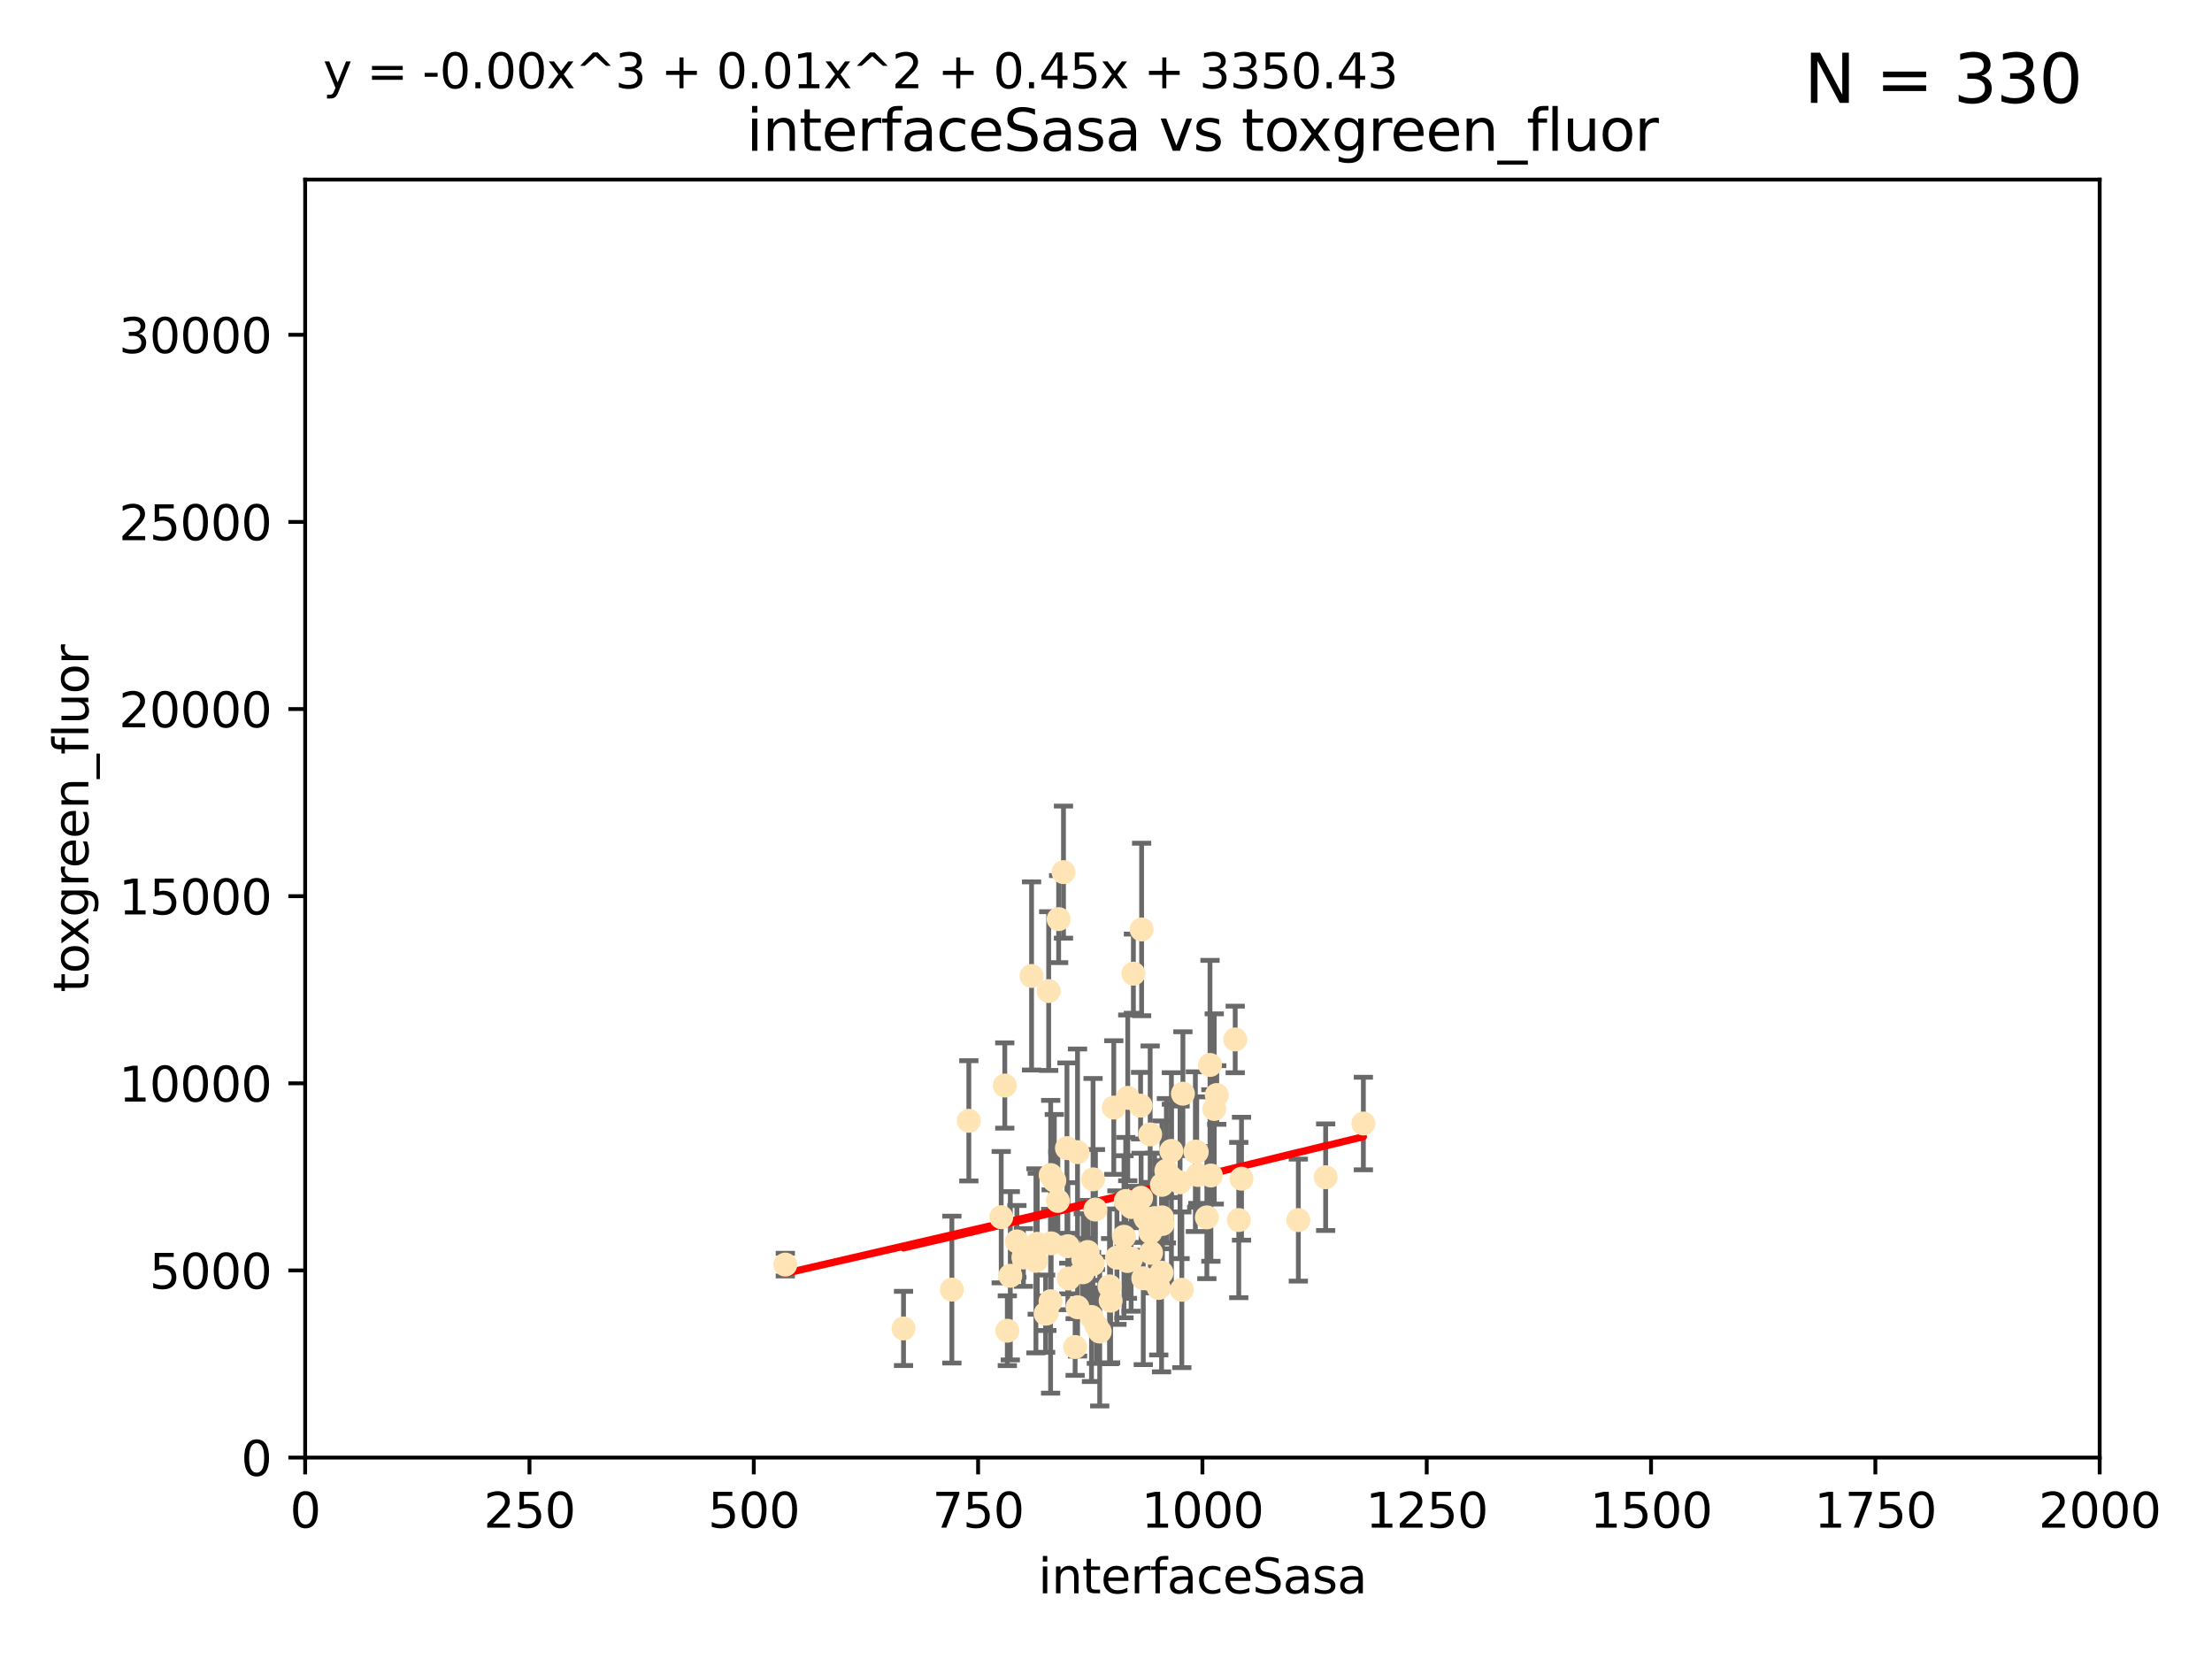 <?xml version="1.0" encoding="utf-8" standalone="no"?>
<!DOCTYPE svg PUBLIC "-//W3C//DTD SVG 1.1//EN"
  "http://www.w3.org/Graphics/SVG/1.1/DTD/svg11.dtd">
<svg xmlns:xlink="http://www.w3.org/1999/xlink" width="460.8pt" height="345.6pt" viewBox="0 0 460.8 345.6" xmlns="http://www.w3.org/2000/svg" version="1.1">
 <defs>
  <style type="text/css">*{stroke-linejoin: round; stroke-linecap: butt}</style>
 </defs>
 <g id="figure_1">
  <g id="patch_1">
   <path d="M 0 345.6 
L 460.8 345.6 
L 460.8 0 
L 0 0 
z
" style="fill: #ffffff"/>
  </g>
  <g id="axes_1">
   <g id="patch_2">
    <path d="M 63.571 303.64 
L 437.4 303.64 
L 437.4 37.411 
L 63.571 37.411 
z
" style="fill: #ffffff"/>
   </g>
   <g id="PathCollection_1">
    <defs>
     <path id="m54319bf667" d="M 0 1.118 
C 0.297 1.118 0.581 1 0.791 0.791 
C 1 0.581 1.118 0.297 1.118 0 
C 1.118 -0.297 1 -0.581 0.791 -0.791 
C 0.581 -1 0.297 -1.118 0 -1.118 
C -0.297 -1.118 -0.581 -1 -0.791 -0.791 
C -1 -0.581 -1.118 -0.297 -1.118 0 
C -1.118 0.297 -1 0.581 -0.791 0.791 
C -0.581 1 -0.297 1.118 0 1.118 
z
" style="stroke: #ffe4b5"/>
    </defs>
    <g clip-path="url(#p4b5754266f)">
     <use xlink:href="#m54319bf667" x="257.317" y="216.536" style="fill: #ffe4b5; stroke: #ffe4b5"/>
     <use xlink:href="#m54319bf667" x="253.473" y="228.111" style="fill: #ffe4b5; stroke: #ffe4b5"/>
     <use xlink:href="#m54319bf667" x="249.544" y="244.769" style="fill: #ffe4b5; stroke: #ffe4b5"/>
     <use xlink:href="#m54319bf667" x="284.016" y="234.05" style="fill: #ffe4b5; stroke: #ffe4b5"/>
     <use xlink:href="#m54319bf667" x="252.951" y="231.017" style="fill: #ffe4b5; stroke: #ffe4b5"/>
     <use xlink:href="#m54319bf667" x="221.544" y="181.678" style="fill: #ffe4b5; stroke: #ffe4b5"/>
     <use xlink:href="#m54319bf667" x="238.166" y="266.293" style="fill: #ffe4b5; stroke: #ffe4b5"/>
     <use xlink:href="#m54319bf667" x="224.473" y="272.322" style="fill: #ffe4b5; stroke: #ffe4b5"/>
     <use xlink:href="#m54319bf667" x="258.058" y="254.155" style="fill: #ffe4b5; stroke: #ffe4b5"/>
     <use xlink:href="#m54319bf667" x="249.299" y="239.982" style="fill: #ffe4b5; stroke: #ffe4b5"/>
     <use xlink:href="#m54319bf667" x="244.02" y="239.753" style="fill: #ffe4b5; stroke: #ffe4b5"/>
     <use xlink:href="#m54319bf667" x="234.146" y="257.637" style="fill: #ffe4b5; stroke: #ffe4b5"/>
     <use xlink:href="#m54319bf667" x="222.456" y="259.605" style="fill: #ffe4b5; stroke: #ffe4b5"/>
     <use xlink:href="#m54319bf667" x="242.065" y="253.6" style="fill: #ffe4b5; stroke: #ffe4b5"/>
     <use xlink:href="#m54319bf667" x="241.972" y="265.126" style="fill: #ffe4b5; stroke: #ffe4b5"/>
     <use xlink:href="#m54319bf667" x="237.712" y="249.525" style="fill: #ffe4b5; stroke: #ffe4b5"/>
     <use xlink:href="#m54319bf667" x="270.467" y="254.168" style="fill: #ffe4b5; stroke: #ffe4b5"/>
     <use xlink:href="#m54319bf667" x="219.634" y="245.935" style="fill: #ffe4b5; stroke: #ffe4b5"/>
     <use xlink:href="#m54319bf667" x="236.108" y="202.832" style="fill: #ffe4b5; stroke: #ffe4b5"/>
     <use xlink:href="#m54319bf667" x="234.932" y="228.7" style="fill: #ffe4b5; stroke: #ffe4b5"/>
     <use xlink:href="#m54319bf667" x="227.705" y="245.681" style="fill: #ffe4b5; stroke: #ffe4b5"/>
     <use xlink:href="#m54319bf667" x="214.893" y="203.309" style="fill: #ffe4b5; stroke: #ffe4b5"/>
     <use xlink:href="#m54319bf667" x="215.804" y="262.659" style="fill: #ffe4b5; stroke: #ffe4b5"/>
     <use xlink:href="#m54319bf667" x="251.411" y="253.603" style="fill: #ffe4b5; stroke: #ffe4b5"/>
     <use xlink:href="#m54319bf667" x="220.37" y="250.173" style="fill: #ffe4b5; stroke: #ffe4b5"/>
     <use xlink:href="#m54319bf667" x="244.026" y="245.382" style="fill: #ffe4b5; stroke: #ffe4b5"/>
     <use xlink:href="#m54319bf667" x="242.979" y="243.885" style="fill: #ffe4b5; stroke: #ffe4b5"/>
     <use xlink:href="#m54319bf667" x="222.639" y="266.337" style="fill: #ffe4b5; stroke: #ffe4b5"/>
     <use xlink:href="#m54319bf667" x="234.51" y="250.198" style="fill: #ffe4b5; stroke: #ffe4b5"/>
     <use xlink:href="#m54319bf667" x="210.465" y="265.765" style="fill: #ffe4b5; stroke: #ffe4b5"/>
     <use xlink:href="#m54319bf667" x="223.97" y="280.604" style="fill: #ffe4b5; stroke: #ffe4b5"/>
     <use xlink:href="#m54319bf667" x="224.465" y="240.015" style="fill: #ffe4b5; stroke: #ffe4b5"/>
     <use xlink:href="#m54319bf667" x="163.595" y="263.441" style="fill: #ffe4b5; stroke: #ffe4b5"/>
     <use xlink:href="#m54319bf667" x="237.605" y="230.33" style="fill: #ffe4b5; stroke: #ffe4b5"/>
     <use xlink:href="#m54319bf667" x="216.077" y="259.103" style="fill: #ffe4b5; stroke: #ffe4b5"/>
     <use xlink:href="#m54319bf667" x="252.25" y="244.88" style="fill: #ffe4b5; stroke: #ffe4b5"/>
     <use xlink:href="#m54319bf667" x="209.316" y="226.132" style="fill: #ffe4b5; stroke: #ffe4b5"/>
     <use xlink:href="#m54319bf667" x="229.09" y="277.386" style="fill: #ffe4b5; stroke: #ffe4b5"/>
     <use xlink:href="#m54319bf667" x="218.858" y="271.074" style="fill: #ffe4b5; stroke: #ffe4b5"/>
     <use xlink:href="#m54319bf667" x="218.972" y="259.016" style="fill: #ffe4b5; stroke: #ffe4b5"/>
     <use xlink:href="#m54319bf667" x="231.364" y="270.951" style="fill: #ffe4b5; stroke: #ffe4b5"/>
     <use xlink:href="#m54319bf667" x="218.877" y="244.786" style="fill: #ffe4b5; stroke: #ffe4b5"/>
     <use xlink:href="#m54319bf667" x="258.628" y="245.545" style="fill: #ffe4b5; stroke: #ffe4b5"/>
     <use xlink:href="#m54319bf667" x="239.648" y="256.689" style="fill: #ffe4b5; stroke: #ffe4b5"/>
     <use xlink:href="#m54319bf667" x="227.662" y="263.316" style="fill: #ffe4b5; stroke: #ffe4b5"/>
     <use xlink:href="#m54319bf667" x="238.682" y="253.828" style="fill: #ffe4b5; stroke: #ffe4b5"/>
     <use xlink:href="#m54319bf667" x="198.294" y="268.649" style="fill: #ffe4b5; stroke: #ffe4b5"/>
     <use xlink:href="#m54319bf667" x="246.422" y="227.838" style="fill: #ffe4b5; stroke: #ffe4b5"/>
     <use xlink:href="#m54319bf667" x="235.632" y="262.194" style="fill: #ffe4b5; stroke: #ffe4b5"/>
     <use xlink:href="#m54319bf667" x="252.065" y="221.853" style="fill: #ffe4b5; stroke: #ffe4b5"/>
     <use xlink:href="#m54319bf667" x="218.46" y="206.457" style="fill: #ffe4b5; stroke: #ffe4b5"/>
     <use xlink:href="#m54319bf667" x="213.191" y="261.955" style="fill: #ffe4b5; stroke: #ffe4b5"/>
     <use xlink:href="#m54319bf667" x="217.82" y="273.662" style="fill: #ffe4b5; stroke: #ffe4b5"/>
     <use xlink:href="#m54319bf667" x="234.865" y="262.694" style="fill: #ffe4b5; stroke: #ffe4b5"/>
     <use xlink:href="#m54319bf667" x="237.822" y="193.623" style="fill: #ffe4b5; stroke: #ffe4b5"/>
     <use xlink:href="#m54319bf667" x="242.043" y="246.826" style="fill: #ffe4b5; stroke: #ffe4b5"/>
     <use xlink:href="#m54319bf667" x="220.534" y="191.469" style="fill: #ffe4b5; stroke: #ffe4b5"/>
     <use xlink:href="#m54319bf667" x="276.158" y="245.234" style="fill: #ffe4b5; stroke: #ffe4b5"/>
     <use xlink:href="#m54319bf667" x="232.678" y="261.986" style="fill: #ffe4b5; stroke: #ffe4b5"/>
     <use xlink:href="#m54319bf667" x="226.589" y="260.815" style="fill: #ffe4b5; stroke: #ffe4b5"/>
     <use xlink:href="#m54319bf667" x="225.557" y="265.045" style="fill: #ffe4b5; stroke: #ffe4b5"/>
     <use xlink:href="#m54319bf667" x="246.196" y="268.684" style="fill: #ffe4b5; stroke: #ffe4b5"/>
     <use xlink:href="#m54319bf667" x="245.83" y="246.295" style="fill: #ffe4b5; stroke: #ffe4b5"/>
     <use xlink:href="#m54319bf667" x="232.022" y="230.72" style="fill: #ffe4b5; stroke: #ffe4b5"/>
     <use xlink:href="#m54319bf667" x="241.39" y="268.302" style="fill: #ffe4b5; stroke: #ffe4b5"/>
     <use xlink:href="#m54319bf667" x="249.02" y="239.911" style="fill: #ffe4b5; stroke: #ffe4b5"/>
     <use xlink:href="#m54319bf667" x="225.673" y="262.419" style="fill: #ffe4b5; stroke: #ffe4b5"/>
     <use xlink:href="#m54319bf667" x="211.839" y="258.605" style="fill: #ffe4b5; stroke: #ffe4b5"/>
     <use xlink:href="#m54319bf667" x="240.525" y="253.753" style="fill: #ffe4b5; stroke: #ffe4b5"/>
     <use xlink:href="#m54319bf667" x="242.155" y="254.975" style="fill: #ffe4b5; stroke: #ffe4b5"/>
     <use xlink:href="#m54319bf667" x="239.789" y="260.985" style="fill: #ffe4b5; stroke: #ffe4b5"/>
     <use xlink:href="#m54319bf667" x="228.2" y="251.971" style="fill: #ffe4b5; stroke: #ffe4b5"/>
     <use xlink:href="#m54319bf667" x="188.221" y="276.739" style="fill: #ffe4b5; stroke: #ffe4b5"/>
     <use xlink:href="#m54319bf667" x="208.57" y="253.562" style="fill: #ffe4b5; stroke: #ffe4b5"/>
     <use xlink:href="#m54319bf667" x="227.377" y="274.347" style="fill: #ffe4b5; stroke: #ffe4b5"/>
     <use xlink:href="#m54319bf667" x="231.136" y="267.976" style="fill: #ffe4b5; stroke: #ffe4b5"/>
     <use xlink:href="#m54319bf667" x="209.843" y="277.211" style="fill: #ffe4b5; stroke: #ffe4b5"/>
     <use xlink:href="#m54319bf667" x="235.708" y="251.441" style="fill: #ffe4b5; stroke: #ffe4b5"/>
     <use xlink:href="#m54319bf667" x="201.826" y="233.485" style="fill: #ffe4b5; stroke: #ffe4b5"/>
     <use xlink:href="#m54319bf667" x="228.389" y="276.151" style="fill: #ffe4b5; stroke: #ffe4b5"/>
     <use xlink:href="#m54319bf667" x="239.6" y="236.321" style="fill: #ffe4b5; stroke: #ffe4b5"/>
     <use xlink:href="#m54319bf667" x="222.265" y="239.171" style="fill: #ffe4b5; stroke: #ffe4b5"/>
     <use xlink:href="#m54319bf667" x="218.08" y="273.573" style="fill: #ffe4b5; stroke: #ffe4b5"/>
    </g>
   </g>
   <g id="matplotlib.axis_1">
    <g id="xtick_1">
     <g id="line2d_1">
      <defs>
       <path id="me19c52eba0" d="M 0 0 
L 0 3.5 
" style="stroke: #000000; stroke-width: 0.8"/>
      </defs>
      <g>
       <use xlink:href="#me19c52eba0" x="63.571" y="303.64" style="stroke: #000000; stroke-width: 0.8"/>
      </g>
     </g>
     <g id="text_1">
      <!-- 0 -->
      <g transform="translate(60.39 318.238)scale(0.1 -0.1)">
       <defs>
        <path id="DejaVuSans-30" d="M 2034 4250 
Q 1547 4250 1301 3770 
Q 1056 3291 1056 2328 
Q 1056 1369 1301 889 
Q 1547 409 2034 409 
Q 2525 409 2770 889 
Q 3016 1369 3016 2328 
Q 3016 3291 2770 3770 
Q 2525 4250 2034 4250 
z
M 2034 4750 
Q 2819 4750 3233 4129 
Q 3647 3509 3647 2328 
Q 3647 1150 3233 529 
Q 2819 -91 2034 -91 
Q 1250 -91 836 529 
Q 422 1150 422 2328 
Q 422 3509 836 4129 
Q 1250 4750 2034 4750 
z
" transform="scale(0.016)"/>
       </defs>
       <use xlink:href="#DejaVuSans-30"/>
      </g>
     </g>
    </g>
    <g id="xtick_2">
     <g id="line2d_2">
      <g>
       <use xlink:href="#me19c52eba0" x="110.3" y="303.64" style="stroke: #000000; stroke-width: 0.8"/>
      </g>
     </g>
     <g id="text_2">
      <!-- 250 -->
      <g transform="translate(100.756 318.238)scale(0.1 -0.1)">
       <defs>
        <path id="DejaVuSans-32" d="M 1228 531 
L 3431 531 
L 3431 0 
L 469 0 
L 469 531 
Q 828 903 1448 1529 
Q 2069 2156 2228 2338 
Q 2531 2678 2651 2914 
Q 2772 3150 2772 3378 
Q 2772 3750 2511 3984 
Q 2250 4219 1831 4219 
Q 1534 4219 1204 4116 
Q 875 4013 500 3803 
L 500 4441 
Q 881 4594 1212 4672 
Q 1544 4750 1819 4750 
Q 2544 4750 2975 4387 
Q 3406 4025 3406 3419 
Q 3406 3131 3298 2873 
Q 3191 2616 2906 2266 
Q 2828 2175 2409 1742 
Q 1991 1309 1228 531 
z
" transform="scale(0.016)"/>
        <path id="DejaVuSans-35" d="M 691 4666 
L 3169 4666 
L 3169 4134 
L 1269 4134 
L 1269 2991 
Q 1406 3038 1543 3061 
Q 1681 3084 1819 3084 
Q 2600 3084 3056 2656 
Q 3513 2228 3513 1497 
Q 3513 744 3044 326 
Q 2575 -91 1722 -91 
Q 1428 -91 1123 -41 
Q 819 9 494 109 
L 494 744 
Q 775 591 1075 516 
Q 1375 441 1709 441 
Q 2250 441 2565 725 
Q 2881 1009 2881 1497 
Q 2881 1984 2565 2268 
Q 2250 2553 1709 2553 
Q 1456 2553 1204 2497 
Q 953 2441 691 2322 
L 691 4666 
z
" transform="scale(0.016)"/>
       </defs>
       <use xlink:href="#DejaVuSans-32"/>
       <use xlink:href="#DejaVuSans-35" x="63.623"/>
       <use xlink:href="#DejaVuSans-30" x="127.246"/>
      </g>
     </g>
    </g>
    <g id="xtick_3">
     <g id="line2d_3">
      <g>
       <use xlink:href="#me19c52eba0" x="157.028" y="303.64" style="stroke: #000000; stroke-width: 0.8"/>
      </g>
     </g>
     <g id="text_3">
      <!-- 500 -->
      <g transform="translate(147.485 318.238)scale(0.1 -0.1)">
       <use xlink:href="#DejaVuSans-35"/>
       <use xlink:href="#DejaVuSans-30" x="63.623"/>
       <use xlink:href="#DejaVuSans-30" x="127.246"/>
      </g>
     </g>
    </g>
    <g id="xtick_4">
     <g id="line2d_4">
      <g>
       <use xlink:href="#me19c52eba0" x="203.757" y="303.64" style="stroke: #000000; stroke-width: 0.8"/>
      </g>
     </g>
     <g id="text_4">
      <!-- 750 -->
      <g transform="translate(194.213 318.238)scale(0.1 -0.1)">
       <defs>
        <path id="DejaVuSans-37" d="M 525 4666 
L 3525 4666 
L 3525 4397 
L 1831 0 
L 1172 0 
L 2766 4134 
L 525 4134 
L 525 4666 
z
" transform="scale(0.016)"/>
       </defs>
       <use xlink:href="#DejaVuSans-37"/>
       <use xlink:href="#DejaVuSans-35" x="63.623"/>
       <use xlink:href="#DejaVuSans-30" x="127.246"/>
      </g>
     </g>
    </g>
    <g id="xtick_5">
     <g id="line2d_5">
      <g>
       <use xlink:href="#me19c52eba0" x="250.486" y="303.64" style="stroke: #000000; stroke-width: 0.8"/>
      </g>
     </g>
     <g id="text_5">
      <!-- 1000 -->
      <g transform="translate(237.761 318.238)scale(0.1 -0.1)">
       <defs>
        <path id="DejaVuSans-31" d="M 794 531 
L 1825 531 
L 1825 4091 
L 703 3866 
L 703 4441 
L 1819 4666 
L 2450 4666 
L 2450 531 
L 3481 531 
L 3481 0 
L 794 0 
L 794 531 
z
" transform="scale(0.016)"/>
       </defs>
       <use xlink:href="#DejaVuSans-31"/>
       <use xlink:href="#DejaVuSans-30" x="63.623"/>
       <use xlink:href="#DejaVuSans-30" x="127.246"/>
       <use xlink:href="#DejaVuSans-30" x="190.869"/>
      </g>
     </g>
    </g>
    <g id="xtick_6">
     <g id="line2d_6">
      <g>
       <use xlink:href="#me19c52eba0" x="297.214" y="303.64" style="stroke: #000000; stroke-width: 0.8"/>
      </g>
     </g>
     <g id="text_6">
      <!-- 1250 -->
      <g transform="translate(284.489 318.238)scale(0.1 -0.1)">
       <use xlink:href="#DejaVuSans-31"/>
       <use xlink:href="#DejaVuSans-32" x="63.623"/>
       <use xlink:href="#DejaVuSans-35" x="127.246"/>
       <use xlink:href="#DejaVuSans-30" x="190.869"/>
      </g>
     </g>
    </g>
    <g id="xtick_7">
     <g id="line2d_7">
      <g>
       <use xlink:href="#me19c52eba0" x="343.943" y="303.64" style="stroke: #000000; stroke-width: 0.8"/>
      </g>
     </g>
     <g id="text_7">
      <!-- 1500 -->
      <g transform="translate(331.218 318.238)scale(0.1 -0.1)">
       <use xlink:href="#DejaVuSans-31"/>
       <use xlink:href="#DejaVuSans-35" x="63.623"/>
       <use xlink:href="#DejaVuSans-30" x="127.246"/>
       <use xlink:href="#DejaVuSans-30" x="190.869"/>
      </g>
     </g>
    </g>
    <g id="xtick_8">
     <g id="line2d_8">
      <g>
       <use xlink:href="#me19c52eba0" x="390.671" y="303.64" style="stroke: #000000; stroke-width: 0.8"/>
      </g>
     </g>
     <g id="text_8">
      <!-- 1750 -->
      <g transform="translate(377.946 318.238)scale(0.1 -0.1)">
       <use xlink:href="#DejaVuSans-31"/>
       <use xlink:href="#DejaVuSans-37" x="63.623"/>
       <use xlink:href="#DejaVuSans-35" x="127.246"/>
       <use xlink:href="#DejaVuSans-30" x="190.869"/>
      </g>
     </g>
    </g>
    <g id="xtick_9">
     <g id="line2d_9">
      <g>
       <use xlink:href="#me19c52eba0" x="437.4" y="303.64" style="stroke: #000000; stroke-width: 0.8"/>
      </g>
     </g>
     <g id="text_9">
      <!-- 2000 -->
      <g transform="translate(424.675 318.238)scale(0.1 -0.1)">
       <use xlink:href="#DejaVuSans-32"/>
       <use xlink:href="#DejaVuSans-30" x="63.623"/>
       <use xlink:href="#DejaVuSans-30" x="127.246"/>
       <use xlink:href="#DejaVuSans-30" x="190.869"/>
      </g>
     </g>
    </g>
    <g id="text_10">
     <!-- interfaceSasa -->
     <g transform="translate(216.279 331.917)scale(0.1 -0.1)">
      <defs>
       <path id="DejaVuSans-69" d="M 603 3500 
L 1178 3500 
L 1178 0 
L 603 0 
L 603 3500 
z
M 603 4863 
L 1178 4863 
L 1178 4134 
L 603 4134 
L 603 4863 
z
" transform="scale(0.016)"/>
       <path id="DejaVuSans-6e" d="M 3513 2113 
L 3513 0 
L 2938 0 
L 2938 2094 
Q 2938 2591 2744 2837 
Q 2550 3084 2163 3084 
Q 1697 3084 1428 2787 
Q 1159 2491 1159 1978 
L 1159 0 
L 581 0 
L 581 3500 
L 1159 3500 
L 1159 2956 
Q 1366 3272 1645 3428 
Q 1925 3584 2291 3584 
Q 2894 3584 3203 3211 
Q 3513 2838 3513 2113 
z
" transform="scale(0.016)"/>
       <path id="DejaVuSans-74" d="M 1172 4494 
L 1172 3500 
L 2356 3500 
L 2356 3053 
L 1172 3053 
L 1172 1153 
Q 1172 725 1289 603 
Q 1406 481 1766 481 
L 2356 481 
L 2356 0 
L 1766 0 
Q 1100 0 847 248 
Q 594 497 594 1153 
L 594 3053 
L 172 3053 
L 172 3500 
L 594 3500 
L 594 4494 
L 1172 4494 
z
" transform="scale(0.016)"/>
       <path id="DejaVuSans-65" d="M 3597 1894 
L 3597 1613 
L 953 1613 
Q 991 1019 1311 708 
Q 1631 397 2203 397 
Q 2534 397 2845 478 
Q 3156 559 3463 722 
L 3463 178 
Q 3153 47 2828 -22 
Q 2503 -91 2169 -91 
Q 1331 -91 842 396 
Q 353 884 353 1716 
Q 353 2575 817 3079 
Q 1281 3584 2069 3584 
Q 2775 3584 3186 3129 
Q 3597 2675 3597 1894 
z
M 3022 2063 
Q 3016 2534 2758 2815 
Q 2500 3097 2075 3097 
Q 1594 3097 1305 2825 
Q 1016 2553 972 2059 
L 3022 2063 
z
" transform="scale(0.016)"/>
       <path id="DejaVuSans-72" d="M 2631 2963 
Q 2534 3019 2420 3045 
Q 2306 3072 2169 3072 
Q 1681 3072 1420 2755 
Q 1159 2438 1159 1844 
L 1159 0 
L 581 0 
L 581 3500 
L 1159 3500 
L 1159 2956 
Q 1341 3275 1631 3429 
Q 1922 3584 2338 3584 
Q 2397 3584 2469 3576 
Q 2541 3569 2628 3553 
L 2631 2963 
z
" transform="scale(0.016)"/>
       <path id="DejaVuSans-66" d="M 2375 4863 
L 2375 4384 
L 1825 4384 
Q 1516 4384 1395 4259 
Q 1275 4134 1275 3809 
L 1275 3500 
L 2222 3500 
L 2222 3053 
L 1275 3053 
L 1275 0 
L 697 0 
L 697 3053 
L 147 3053 
L 147 3500 
L 697 3500 
L 697 3744 
Q 697 4328 969 4595 
Q 1241 4863 1831 4863 
L 2375 4863 
z
" transform="scale(0.016)"/>
       <path id="DejaVuSans-61" d="M 2194 1759 
Q 1497 1759 1228 1600 
Q 959 1441 959 1056 
Q 959 750 1161 570 
Q 1363 391 1709 391 
Q 2188 391 2477 730 
Q 2766 1069 2766 1631 
L 2766 1759 
L 2194 1759 
z
M 3341 1997 
L 3341 0 
L 2766 0 
L 2766 531 
Q 2569 213 2275 61 
Q 1981 -91 1556 -91 
Q 1019 -91 701 211 
Q 384 513 384 1019 
Q 384 1609 779 1909 
Q 1175 2209 1959 2209 
L 2766 2209 
L 2766 2266 
Q 2766 2663 2505 2880 
Q 2244 3097 1772 3097 
Q 1472 3097 1187 3025 
Q 903 2953 641 2809 
L 641 3341 
Q 956 3463 1253 3523 
Q 1550 3584 1831 3584 
Q 2591 3584 2966 3190 
Q 3341 2797 3341 1997 
z
" transform="scale(0.016)"/>
       <path id="DejaVuSans-63" d="M 3122 3366 
L 3122 2828 
Q 2878 2963 2633 3030 
Q 2388 3097 2138 3097 
Q 1578 3097 1268 2742 
Q 959 2388 959 1747 
Q 959 1106 1268 751 
Q 1578 397 2138 397 
Q 2388 397 2633 464 
Q 2878 531 3122 666 
L 3122 134 
Q 2881 22 2623 -34 
Q 2366 -91 2075 -91 
Q 1284 -91 818 406 
Q 353 903 353 1747 
Q 353 2603 823 3093 
Q 1294 3584 2113 3584 
Q 2378 3584 2631 3529 
Q 2884 3475 3122 3366 
z
" transform="scale(0.016)"/>
       <path id="DejaVuSans-53" d="M 3425 4513 
L 3425 3897 
Q 3066 4069 2747 4153 
Q 2428 4238 2131 4238 
Q 1616 4238 1336 4038 
Q 1056 3838 1056 3469 
Q 1056 3159 1242 3001 
Q 1428 2844 1947 2747 
L 2328 2669 
Q 3034 2534 3370 2195 
Q 3706 1856 3706 1288 
Q 3706 609 3251 259 
Q 2797 -91 1919 -91 
Q 1588 -91 1214 -16 
Q 841 59 441 206 
L 441 856 
Q 825 641 1194 531 
Q 1563 422 1919 422 
Q 2459 422 2753 634 
Q 3047 847 3047 1241 
Q 3047 1584 2836 1778 
Q 2625 1972 2144 2069 
L 1759 2144 
Q 1053 2284 737 2584 
Q 422 2884 422 3419 
Q 422 4038 858 4394 
Q 1294 4750 2059 4750 
Q 2388 4750 2728 4690 
Q 3069 4631 3425 4513 
z
" transform="scale(0.016)"/>
       <path id="DejaVuSans-73" d="M 2834 3397 
L 2834 2853 
Q 2591 2978 2328 3040 
Q 2066 3103 1784 3103 
Q 1356 3103 1142 2972 
Q 928 2841 928 2578 
Q 928 2378 1081 2264 
Q 1234 2150 1697 2047 
L 1894 2003 
Q 2506 1872 2764 1633 
Q 3022 1394 3022 966 
Q 3022 478 2636 193 
Q 2250 -91 1575 -91 
Q 1294 -91 989 -36 
Q 684 19 347 128 
L 347 722 
Q 666 556 975 473 
Q 1284 391 1588 391 
Q 1994 391 2212 530 
Q 2431 669 2431 922 
Q 2431 1156 2273 1281 
Q 2116 1406 1581 1522 
L 1381 1569 
Q 847 1681 609 1914 
Q 372 2147 372 2553 
Q 372 3047 722 3315 
Q 1072 3584 1716 3584 
Q 2034 3584 2315 3537 
Q 2597 3491 2834 3397 
z
" transform="scale(0.016)"/>
      </defs>
      <use xlink:href="#DejaVuSans-69"/>
      <use xlink:href="#DejaVuSans-6e" x="27.783"/>
      <use xlink:href="#DejaVuSans-74" x="91.162"/>
      <use xlink:href="#DejaVuSans-65" x="130.371"/>
      <use xlink:href="#DejaVuSans-72" x="191.895"/>
      <use xlink:href="#DejaVuSans-66" x="233.008"/>
      <use xlink:href="#DejaVuSans-61" x="268.213"/>
      <use xlink:href="#DejaVuSans-63" x="329.492"/>
      <use xlink:href="#DejaVuSans-65" x="384.473"/>
      <use xlink:href="#DejaVuSans-53" x="445.996"/>
      <use xlink:href="#DejaVuSans-61" x="509.473"/>
      <use xlink:href="#DejaVuSans-73" x="570.752"/>
      <use xlink:href="#DejaVuSans-61" x="622.852"/>
     </g>
    </g>
   </g>
   <g id="matplotlib.axis_2">
    <g id="ytick_1">
     <g id="line2d_10">
      <defs>
       <path id="mb2171d313c" d="M 0 0 
L -3.5 0 
" style="stroke: #000000; stroke-width: 0.8"/>
      </defs>
      <g>
       <use xlink:href="#mb2171d313c" x="63.571" y="303.64" style="stroke: #000000; stroke-width: 0.8"/>
      </g>
     </g>
     <g id="text_11">
      <!-- 0 -->
      <g transform="translate(50.209 307.439)scale(0.1 -0.1)">
       <use xlink:href="#DejaVuSans-30"/>
      </g>
     </g>
    </g>
    <g id="ytick_2">
     <g id="line2d_11">
      <g>
       <use xlink:href="#mb2171d313c" x="63.571" y="264.657" style="stroke: #000000; stroke-width: 0.8"/>
      </g>
     </g>
     <g id="text_12">
      <!-- 5000 -->
      <g transform="translate(31.121 268.457)scale(0.1 -0.1)">
       <use xlink:href="#DejaVuSans-35"/>
       <use xlink:href="#DejaVuSans-30" x="63.623"/>
       <use xlink:href="#DejaVuSans-30" x="127.246"/>
       <use xlink:href="#DejaVuSans-30" x="190.869"/>
      </g>
     </g>
    </g>
    <g id="ytick_3">
     <g id="line2d_12">
      <g>
       <use xlink:href="#mb2171d313c" x="63.571" y="225.675" style="stroke: #000000; stroke-width: 0.8"/>
      </g>
     </g>
     <g id="text_13">
      <!-- 10000 -->
      <g transform="translate(24.759 229.474)scale(0.1 -0.1)">
       <use xlink:href="#DejaVuSans-31"/>
       <use xlink:href="#DejaVuSans-30" x="63.623"/>
       <use xlink:href="#DejaVuSans-30" x="127.246"/>
       <use xlink:href="#DejaVuSans-30" x="190.869"/>
       <use xlink:href="#DejaVuSans-30" x="254.492"/>
      </g>
     </g>
    </g>
    <g id="ytick_4">
     <g id="line2d_13">
      <g>
       <use xlink:href="#mb2171d313c" x="63.571" y="186.692" style="stroke: #000000; stroke-width: 0.8"/>
      </g>
     </g>
     <g id="text_14">
      <!-- 15000 -->
      <g transform="translate(24.759 190.492)scale(0.1 -0.1)">
       <use xlink:href="#DejaVuSans-31"/>
       <use xlink:href="#DejaVuSans-35" x="63.623"/>
       <use xlink:href="#DejaVuSans-30" x="127.246"/>
       <use xlink:href="#DejaVuSans-30" x="190.869"/>
       <use xlink:href="#DejaVuSans-30" x="254.492"/>
      </g>
     </g>
    </g>
    <g id="ytick_5">
     <g id="line2d_14">
      <g>
       <use xlink:href="#mb2171d313c" x="63.571" y="147.71" style="stroke: #000000; stroke-width: 0.8"/>
      </g>
     </g>
     <g id="text_15">
      <!-- 20000 -->
      <g transform="translate(24.759 151.509)scale(0.1 -0.1)">
       <use xlink:href="#DejaVuSans-32"/>
       <use xlink:href="#DejaVuSans-30" x="63.623"/>
       <use xlink:href="#DejaVuSans-30" x="127.246"/>
       <use xlink:href="#DejaVuSans-30" x="190.869"/>
       <use xlink:href="#DejaVuSans-30" x="254.492"/>
      </g>
     </g>
    </g>
    <g id="ytick_6">
     <g id="line2d_15">
      <g>
       <use xlink:href="#mb2171d313c" x="63.571" y="108.727" style="stroke: #000000; stroke-width: 0.8"/>
      </g>
     </g>
     <g id="text_16">
      <!-- 25000 -->
      <g transform="translate(24.759 112.527)scale(0.1 -0.1)">
       <use xlink:href="#DejaVuSans-32"/>
       <use xlink:href="#DejaVuSans-35" x="63.623"/>
       <use xlink:href="#DejaVuSans-30" x="127.246"/>
       <use xlink:href="#DejaVuSans-30" x="190.869"/>
       <use xlink:href="#DejaVuSans-30" x="254.492"/>
      </g>
     </g>
    </g>
    <g id="ytick_7">
     <g id="line2d_16">
      <g>
       <use xlink:href="#mb2171d313c" x="63.571" y="69.745" style="stroke: #000000; stroke-width: 0.8"/>
      </g>
     </g>
     <g id="text_17">
      <!-- 30000 -->
      <g transform="translate(24.759 73.544)scale(0.1 -0.1)">
       <defs>
        <path id="DejaVuSans-33" d="M 2597 2516 
Q 3050 2419 3304 2112 
Q 3559 1806 3559 1356 
Q 3559 666 3084 287 
Q 2609 -91 1734 -91 
Q 1441 -91 1130 -33 
Q 819 25 488 141 
L 488 750 
Q 750 597 1062 519 
Q 1375 441 1716 441 
Q 2309 441 2620 675 
Q 2931 909 2931 1356 
Q 2931 1769 2642 2001 
Q 2353 2234 1838 2234 
L 1294 2234 
L 1294 2753 
L 1863 2753 
Q 2328 2753 2575 2939 
Q 2822 3125 2822 3475 
Q 2822 3834 2567 4026 
Q 2313 4219 1838 4219 
Q 1578 4219 1281 4162 
Q 984 4106 628 3988 
L 628 4550 
Q 988 4650 1302 4700 
Q 1616 4750 1894 4750 
Q 2613 4750 3031 4423 
Q 3450 4097 3450 3541 
Q 3450 3153 3228 2886 
Q 3006 2619 2597 2516 
z
" transform="scale(0.016)"/>
       </defs>
       <use xlink:href="#DejaVuSans-33"/>
       <use xlink:href="#DejaVuSans-30" x="63.623"/>
       <use xlink:href="#DejaVuSans-30" x="127.246"/>
       <use xlink:href="#DejaVuSans-30" x="190.869"/>
       <use xlink:href="#DejaVuSans-30" x="254.492"/>
      </g>
     </g>
    </g>
    <g id="text_18">
     <!-- toxgreen_fluor -->
     <g transform="translate(18.401 206.72)rotate(-90)scale(0.1 -0.1)">
      <defs>
       <path id="DejaVuSans-6f" d="M 1959 3097 
Q 1497 3097 1228 2736 
Q 959 2375 959 1747 
Q 959 1119 1226 758 
Q 1494 397 1959 397 
Q 2419 397 2687 759 
Q 2956 1122 2956 1747 
Q 2956 2369 2687 2733 
Q 2419 3097 1959 3097 
z
M 1959 3584 
Q 2709 3584 3137 3096 
Q 3566 2609 3566 1747 
Q 3566 888 3137 398 
Q 2709 -91 1959 -91 
Q 1206 -91 779 398 
Q 353 888 353 1747 
Q 353 2609 779 3096 
Q 1206 3584 1959 3584 
z
" transform="scale(0.016)"/>
       <path id="DejaVuSans-78" d="M 3513 3500 
L 2247 1797 
L 3578 0 
L 2900 0 
L 1881 1375 
L 863 0 
L 184 0 
L 1544 1831 
L 300 3500 
L 978 3500 
L 1906 2253 
L 2834 3500 
L 3513 3500 
z
" transform="scale(0.016)"/>
       <path id="DejaVuSans-67" d="M 2906 1791 
Q 2906 2416 2648 2759 
Q 2391 3103 1925 3103 
Q 1463 3103 1205 2759 
Q 947 2416 947 1791 
Q 947 1169 1205 825 
Q 1463 481 1925 481 
Q 2391 481 2648 825 
Q 2906 1169 2906 1791 
z
M 3481 434 
Q 3481 -459 3084 -895 
Q 2688 -1331 1869 -1331 
Q 1566 -1331 1297 -1286 
Q 1028 -1241 775 -1147 
L 775 -588 
Q 1028 -725 1275 -790 
Q 1522 -856 1778 -856 
Q 2344 -856 2625 -561 
Q 2906 -266 2906 331 
L 2906 616 
Q 2728 306 2450 153 
Q 2172 0 1784 0 
Q 1141 0 747 490 
Q 353 981 353 1791 
Q 353 2603 747 3093 
Q 1141 3584 1784 3584 
Q 2172 3584 2450 3431 
Q 2728 3278 2906 2969 
L 2906 3500 
L 3481 3500 
L 3481 434 
z
" transform="scale(0.016)"/>
       <path id="DejaVuSans-5f" d="M 3263 -1063 
L 3263 -1509 
L -63 -1509 
L -63 -1063 
L 3263 -1063 
z
" transform="scale(0.016)"/>
       <path id="DejaVuSans-6c" d="M 603 4863 
L 1178 4863 
L 1178 0 
L 603 0 
L 603 4863 
z
" transform="scale(0.016)"/>
       <path id="DejaVuSans-75" d="M 544 1381 
L 544 3500 
L 1119 3500 
L 1119 1403 
Q 1119 906 1312 657 
Q 1506 409 1894 409 
Q 2359 409 2629 706 
Q 2900 1003 2900 1516 
L 2900 3500 
L 3475 3500 
L 3475 0 
L 2900 0 
L 2900 538 
Q 2691 219 2414 64 
Q 2138 -91 1772 -91 
Q 1169 -91 856 284 
Q 544 659 544 1381 
z
M 1991 3584 
L 1991 3584 
z
" transform="scale(0.016)"/>
      </defs>
      <use xlink:href="#DejaVuSans-74"/>
      <use xlink:href="#DejaVuSans-6f" x="39.209"/>
      <use xlink:href="#DejaVuSans-78" x="97.266"/>
      <use xlink:href="#DejaVuSans-67" x="156.445"/>
      <use xlink:href="#DejaVuSans-72" x="219.922"/>
      <use xlink:href="#DejaVuSans-65" x="258.785"/>
      <use xlink:href="#DejaVuSans-65" x="320.309"/>
      <use xlink:href="#DejaVuSans-6e" x="381.832"/>
      <use xlink:href="#DejaVuSans-5f" x="445.211"/>
      <use xlink:href="#DejaVuSans-66" x="495.211"/>
      <use xlink:href="#DejaVuSans-6c" x="530.416"/>
      <use xlink:href="#DejaVuSans-75" x="558.199"/>
      <use xlink:href="#DejaVuSans-6f" x="621.578"/>
      <use xlink:href="#DejaVuSans-72" x="682.76"/>
     </g>
    </g>
   </g>
   <g id="LineCollection_1">
    <path d="M 257.317 223.469 
L 257.317 209.604 
" clip-path="url(#p4b5754266f)" style="fill: none; stroke: #696969"/>
    <path d="M 253.473 234.219 
L 253.473 222.003 
" clip-path="url(#p4b5754266f)" style="fill: none; stroke: #696969"/>
    <path d="M 249.544 250.685 
L 249.544 238.853 
" clip-path="url(#p4b5754266f)" style="fill: none; stroke: #696969"/>
    <path d="M 284.016 243.689 
L 284.016 224.412 
" clip-path="url(#p4b5754266f)" style="fill: none; stroke: #696969"/>
    <path d="M 252.951 250.833 
L 252.951 211.201 
" clip-path="url(#p4b5754266f)" style="fill: none; stroke: #696969"/>
    <path d="M 221.544 195.434 
L 221.544 167.921 
" clip-path="url(#p4b5754266f)" style="fill: none; stroke: #696969"/>
    <path d="M 238.166 284.276 
L 238.166 248.31 
" clip-path="url(#p4b5754266f)" style="fill: none; stroke: #696969"/>
    <path d="M 224.473 282.497 
L 224.473 262.146 
" clip-path="url(#p4b5754266f)" style="fill: none; stroke: #696969"/>
    <path d="M 258.058 270.328 
L 258.058 237.981 
" clip-path="url(#p4b5754266f)" style="fill: none; stroke: #696969"/>
    <path d="M 249.299 251.468 
L 249.299 228.497 
" clip-path="url(#p4b5754266f)" style="fill: none; stroke: #696969"/>
    <path d="M 244.02 249.466 
L 244.02 230.041 
" clip-path="url(#p4b5754266f)" style="fill: none; stroke: #696969"/>
    <path d="M 234.146 274.518 
L 234.146 240.757 
" clip-path="url(#p4b5754266f)" style="fill: none; stroke: #696969"/>
    <path d="M 222.456 272.84 
L 222.456 246.37 
" clip-path="url(#p4b5754266f)" style="fill: none; stroke: #696969"/>
    <path d="M 242.065 265.392 
L 242.065 241.809 
" clip-path="url(#p4b5754266f)" style="fill: none; stroke: #696969"/>
    <path d="M 241.972 285.783 
L 241.972 244.468 
" clip-path="url(#p4b5754266f)" style="fill: none; stroke: #696969"/>
    <path d="M 237.712 258.812 
L 237.712 240.237 
" clip-path="url(#p4b5754266f)" style="fill: none; stroke: #696969"/>
    <path d="M 270.467 266.875 
L 270.467 241.462 
" clip-path="url(#p4b5754266f)" style="fill: none; stroke: #696969"/>
    <path d="M 219.634 259.703 
L 219.634 232.167 
" clip-path="url(#p4b5754266f)" style="fill: none; stroke: #696969"/>
    <path d="M 236.108 211.08 
L 236.108 194.584 
" clip-path="url(#p4b5754266f)" style="fill: none; stroke: #696969"/>
    <path d="M 234.932 245.96 
L 234.932 211.441 
" clip-path="url(#p4b5754266f)" style="fill: none; stroke: #696969"/>
    <path d="M 227.705 266.698 
L 227.705 224.664 
" clip-path="url(#p4b5754266f)" style="fill: none; stroke: #696969"/>
    <path d="M 214.893 222.906 
L 214.893 183.712 
" clip-path="url(#p4b5754266f)" style="fill: none; stroke: #696969"/>
    <path d="M 215.804 281.835 
L 215.804 243.483 
" clip-path="url(#p4b5754266f)" style="fill: none; stroke: #696969"/>
    <path d="M 251.411 266.366 
L 251.411 240.84 
" clip-path="url(#p4b5754266f)" style="fill: none; stroke: #696969"/>
    <path d="M 220.37 260.382 
L 220.37 239.965 
" clip-path="url(#p4b5754266f)" style="fill: none; stroke: #696969"/>
    <path d="M 244.026 267.303 
L 244.026 223.462 
" clip-path="url(#p4b5754266f)" style="fill: none; stroke: #696969"/>
    <path d="M 242.979 258.919 
L 242.979 228.852 
" clip-path="url(#p4b5754266f)" style="fill: none; stroke: #696969"/>
    <path d="M 222.639 269.529 
L 222.639 263.145 
" clip-path="url(#p4b5754266f)" style="fill: none; stroke: #696969"/>
    <path d="M 234.51 263.456 
L 234.51 236.94 
" clip-path="url(#p4b5754266f)" style="fill: none; stroke: #696969"/>
    <path d="M 210.465 283.298 
L 210.465 248.232 
" clip-path="url(#p4b5754266f)" style="fill: none; stroke: #696969"/>
    <path d="M 223.97 286.511 
L 223.97 274.697 
" clip-path="url(#p4b5754266f)" style="fill: none; stroke: #696969"/>
    <path d="M 224.465 261.506 
L 224.465 218.525 
" clip-path="url(#p4b5754266f)" style="fill: none; stroke: #696969"/>
    <path d="M 163.595 265.806 
L 163.595 261.076 
" clip-path="url(#p4b5754266f)" style="fill: none; stroke: #696969"/>
    <path d="M 237.605 237.263 
L 237.605 223.397 
" clip-path="url(#p4b5754266f)" style="fill: none; stroke: #696969"/>
    <path d="M 216.077 273.776 
L 216.077 244.43 
" clip-path="url(#p4b5754266f)" style="fill: none; stroke: #696969"/>
    <path d="M 252.25 262.745 
L 252.25 227.015 
" clip-path="url(#p4b5754266f)" style="fill: none; stroke: #696969"/>
    <path d="M 209.316 235.013 
L 209.316 217.251 
" clip-path="url(#p4b5754266f)" style="fill: none; stroke: #696969"/>
    <path d="M 229.09 292.889 
L 229.09 261.883 
" clip-path="url(#p4b5754266f)" style="fill: none; stroke: #696969"/>
    <path d="M 218.858 290.219 
L 218.858 251.929 
" clip-path="url(#p4b5754266f)" style="fill: none; stroke: #696969"/>
    <path d="M 218.972 270.165 
L 218.972 247.867 
" clip-path="url(#p4b5754266f)" style="fill: none; stroke: #696969"/>
    <path d="M 231.364 283.893 
L 231.364 258.01 
" clip-path="url(#p4b5754266f)" style="fill: none; stroke: #696969"/>
    <path d="M 218.877 260.343 
L 218.877 229.23 
" clip-path="url(#p4b5754266f)" style="fill: none; stroke: #696969"/>
    <path d="M 258.628 258.346 
L 258.628 232.745 
" clip-path="url(#p4b5754266f)" style="fill: none; stroke: #696969"/>
    <path d="M 239.648 267.066 
L 239.648 246.312 
" clip-path="url(#p4b5754266f)" style="fill: none; stroke: #696969"/>
    <path d="M 227.662 274.99 
L 227.662 251.643 
" clip-path="url(#p4b5754266f)" style="fill: none; stroke: #696969"/>
    <path d="M 238.682 260.464 
L 238.682 247.192 
" clip-path="url(#p4b5754266f)" style="fill: none; stroke: #696969"/>
    <path d="M 198.294 283.948 
L 198.294 253.35 
" clip-path="url(#p4b5754266f)" style="fill: none; stroke: #696969"/>
    <path d="M 246.422 240.738 
L 246.422 214.939 
" clip-path="url(#p4b5754266f)" style="fill: none; stroke: #696969"/>
    <path d="M 235.632 273.151 
L 235.632 251.238 
" clip-path="url(#p4b5754266f)" style="fill: none; stroke: #696969"/>
    <path d="M 252.065 243.644 
L 252.065 200.062 
" clip-path="url(#p4b5754266f)" style="fill: none; stroke: #696969"/>
    <path d="M 218.46 222.988 
L 218.46 189.925 
" clip-path="url(#p4b5754266f)" style="fill: none; stroke: #696969"/>
    <path d="M 213.191 267.969 
L 213.191 255.942 
" clip-path="url(#p4b5754266f)" style="fill: none; stroke: #696969"/>
    <path d="M 217.82 281.711 
L 217.82 265.613 
" clip-path="url(#p4b5754266f)" style="fill: none; stroke: #696969"/>
    <path d="M 234.865 270.468 
L 234.865 254.92 
" clip-path="url(#p4b5754266f)" style="fill: none; stroke: #696969"/>
    <path d="M 237.822 211.589 
L 237.822 175.657 
" clip-path="url(#p4b5754266f)" style="fill: none; stroke: #696969"/>
    <path d="M 242.043 260.141 
L 242.043 233.511 
" clip-path="url(#p4b5754266f)" style="fill: none; stroke: #696969"/>
    <path d="M 220.534 200.533 
L 220.534 182.405 
" clip-path="url(#p4b5754266f)" style="fill: none; stroke: #696969"/>
    <path d="M 276.158 256.332 
L 276.158 234.137 
" clip-path="url(#p4b5754266f)" style="fill: none; stroke: #696969"/>
    <path d="M 232.678 275.891 
L 232.678 248.081 
" clip-path="url(#p4b5754266f)" style="fill: none; stroke: #696969"/>
    <path d="M 226.589 271.562 
L 226.589 250.068 
" clip-path="url(#p4b5754266f)" style="fill: none; stroke: #696969"/>
    <path d="M 225.557 272.111 
L 225.557 257.978 
" clip-path="url(#p4b5754266f)" style="fill: none; stroke: #696969"/>
    <path d="M 246.196 284.901 
L 246.196 252.468 
" clip-path="url(#p4b5754266f)" style="fill: none; stroke: #696969"/>
    <path d="M 245.83 262.19 
L 245.83 230.4 
" clip-path="url(#p4b5754266f)" style="fill: none; stroke: #696969"/>
    <path d="M 232.022 244.638 
L 232.022 216.801 
" clip-path="url(#p4b5754266f)" style="fill: none; stroke: #696969"/>
    <path d="M 241.39 282.26 
L 241.39 254.344 
" clip-path="url(#p4b5754266f)" style="fill: none; stroke: #696969"/>
    <path d="M 249.02 256.54 
L 249.02 223.283 
" clip-path="url(#p4b5754266f)" style="fill: none; stroke: #696969"/>
    <path d="M 225.673 271.999 
L 225.673 252.84 
" clip-path="url(#p4b5754266f)" style="fill: none; stroke: #696969"/>
    <path d="M 211.839 266.079 
L 211.839 251.13 
" clip-path="url(#p4b5754266f)" style="fill: none; stroke: #696969"/>
    <path d="M 240.525 267.276 
L 240.525 240.23 
" clip-path="url(#p4b5754266f)" style="fill: none; stroke: #696969"/>
    <path d="M 242.155 264.721 
L 242.155 245.229 
" clip-path="url(#p4b5754266f)" style="fill: none; stroke: #696969"/>
    <path d="M 239.789 269.333 
L 239.789 252.637 
" clip-path="url(#p4b5754266f)" style="fill: none; stroke: #696969"/>
    <path d="M 228.2 264.47 
L 228.2 239.472 
" clip-path="url(#p4b5754266f)" style="fill: none; stroke: #696969"/>
    <path d="M 188.221 284.469 
L 188.221 269.009 
" clip-path="url(#p4b5754266f)" style="fill: none; stroke: #696969"/>
    <path d="M 208.57 267.241 
L 208.57 239.884 
" clip-path="url(#p4b5754266f)" style="fill: none; stroke: #696969"/>
    <path d="M 227.377 287.798 
L 227.377 260.895 
" clip-path="url(#p4b5754266f)" style="fill: none; stroke: #696969"/>
    <path d="M 231.136 284.096 
L 231.136 251.856 
" clip-path="url(#p4b5754266f)" style="fill: none; stroke: #696969"/>
    <path d="M 209.843 284.48 
L 209.843 269.942 
" clip-path="url(#p4b5754266f)" style="fill: none; stroke: #696969"/>
    <path d="M 235.708 255.754 
L 235.708 247.129 
" clip-path="url(#p4b5754266f)" style="fill: none; stroke: #696969"/>
    <path d="M 201.826 246.009 
L 201.826 220.961 
" clip-path="url(#p4b5754266f)" style="fill: none; stroke: #696969"/>
    <path d="M 228.389 284.021 
L 228.389 268.28 
" clip-path="url(#p4b5754266f)" style="fill: none; stroke: #696969"/>
    <path d="M 239.6 254.752 
L 239.6 217.889 
" clip-path="url(#p4b5754266f)" style="fill: none; stroke: #696969"/>
    <path d="M 222.265 256.919 
L 222.265 221.422 
" clip-path="url(#p4b5754266f)" style="fill: none; stroke: #696969"/>
    <path d="M 218.08 277.168 
L 218.08 269.977 
" clip-path="url(#p4b5754266f)" style="fill: none; stroke: #696969"/>
   </g>
   <g id="line2d_17">
    <defs>
     <path id="m226f8672ca" d="M 2 0 
L -2 -0 
" style="stroke: #696969"/>
    </defs>
    <g clip-path="url(#p4b5754266f)">
     <use xlink:href="#m226f8672ca" x="257.317" y="223.469" style="fill: #696969; stroke: #696969"/>
     <use xlink:href="#m226f8672ca" x="253.473" y="234.219" style="fill: #696969; stroke: #696969"/>
     <use xlink:href="#m226f8672ca" x="249.544" y="250.685" style="fill: #696969; stroke: #696969"/>
     <use xlink:href="#m226f8672ca" x="284.016" y="243.689" style="fill: #696969; stroke: #696969"/>
     <use xlink:href="#m226f8672ca" x="252.951" y="250.833" style="fill: #696969; stroke: #696969"/>
     <use xlink:href="#m226f8672ca" x="221.544" y="195.434" style="fill: #696969; stroke: #696969"/>
     <use xlink:href="#m226f8672ca" x="238.166" y="284.276" style="fill: #696969; stroke: #696969"/>
     <use xlink:href="#m226f8672ca" x="224.473" y="282.497" style="fill: #696969; stroke: #696969"/>
     <use xlink:href="#m226f8672ca" x="258.058" y="270.328" style="fill: #696969; stroke: #696969"/>
     <use xlink:href="#m226f8672ca" x="249.299" y="251.468" style="fill: #696969; stroke: #696969"/>
     <use xlink:href="#m226f8672ca" x="244.02" y="249.466" style="fill: #696969; stroke: #696969"/>
     <use xlink:href="#m226f8672ca" x="234.146" y="274.518" style="fill: #696969; stroke: #696969"/>
     <use xlink:href="#m226f8672ca" x="222.456" y="272.84" style="fill: #696969; stroke: #696969"/>
     <use xlink:href="#m226f8672ca" x="242.065" y="265.392" style="fill: #696969; stroke: #696969"/>
     <use xlink:href="#m226f8672ca" x="241.972" y="285.783" style="fill: #696969; stroke: #696969"/>
     <use xlink:href="#m226f8672ca" x="237.712" y="258.812" style="fill: #696969; stroke: #696969"/>
     <use xlink:href="#m226f8672ca" x="270.467" y="266.875" style="fill: #696969; stroke: #696969"/>
     <use xlink:href="#m226f8672ca" x="219.634" y="259.703" style="fill: #696969; stroke: #696969"/>
     <use xlink:href="#m226f8672ca" x="236.108" y="211.08" style="fill: #696969; stroke: #696969"/>
     <use xlink:href="#m226f8672ca" x="234.932" y="245.96" style="fill: #696969; stroke: #696969"/>
     <use xlink:href="#m226f8672ca" x="227.705" y="266.698" style="fill: #696969; stroke: #696969"/>
     <use xlink:href="#m226f8672ca" x="214.893" y="222.906" style="fill: #696969; stroke: #696969"/>
     <use xlink:href="#m226f8672ca" x="215.804" y="281.835" style="fill: #696969; stroke: #696969"/>
     <use xlink:href="#m226f8672ca" x="251.411" y="266.366" style="fill: #696969; stroke: #696969"/>
     <use xlink:href="#m226f8672ca" x="220.37" y="260.382" style="fill: #696969; stroke: #696969"/>
     <use xlink:href="#m226f8672ca" x="244.026" y="267.303" style="fill: #696969; stroke: #696969"/>
     <use xlink:href="#m226f8672ca" x="242.979" y="258.919" style="fill: #696969; stroke: #696969"/>
     <use xlink:href="#m226f8672ca" x="222.639" y="269.529" style="fill: #696969; stroke: #696969"/>
     <use xlink:href="#m226f8672ca" x="234.51" y="263.456" style="fill: #696969; stroke: #696969"/>
     <use xlink:href="#m226f8672ca" x="210.465" y="283.298" style="fill: #696969; stroke: #696969"/>
     <use xlink:href="#m226f8672ca" x="223.97" y="286.511" style="fill: #696969; stroke: #696969"/>
     <use xlink:href="#m226f8672ca" x="224.465" y="261.506" style="fill: #696969; stroke: #696969"/>
     <use xlink:href="#m226f8672ca" x="163.595" y="265.806" style="fill: #696969; stroke: #696969"/>
     <use xlink:href="#m226f8672ca" x="237.605" y="237.263" style="fill: #696969; stroke: #696969"/>
     <use xlink:href="#m226f8672ca" x="216.077" y="273.776" style="fill: #696969; stroke: #696969"/>
     <use xlink:href="#m226f8672ca" x="252.25" y="262.745" style="fill: #696969; stroke: #696969"/>
     <use xlink:href="#m226f8672ca" x="209.316" y="235.013" style="fill: #696969; stroke: #696969"/>
     <use xlink:href="#m226f8672ca" x="229.09" y="292.889" style="fill: #696969; stroke: #696969"/>
     <use xlink:href="#m226f8672ca" x="218.858" y="290.219" style="fill: #696969; stroke: #696969"/>
     <use xlink:href="#m226f8672ca" x="218.972" y="270.165" style="fill: #696969; stroke: #696969"/>
     <use xlink:href="#m226f8672ca" x="231.364" y="283.893" style="fill: #696969; stroke: #696969"/>
     <use xlink:href="#m226f8672ca" x="218.877" y="260.343" style="fill: #696969; stroke: #696969"/>
     <use xlink:href="#m226f8672ca" x="258.628" y="258.346" style="fill: #696969; stroke: #696969"/>
     <use xlink:href="#m226f8672ca" x="239.648" y="267.066" style="fill: #696969; stroke: #696969"/>
     <use xlink:href="#m226f8672ca" x="227.662" y="274.99" style="fill: #696969; stroke: #696969"/>
     <use xlink:href="#m226f8672ca" x="238.682" y="260.464" style="fill: #696969; stroke: #696969"/>
     <use xlink:href="#m226f8672ca" x="198.294" y="283.948" style="fill: #696969; stroke: #696969"/>
     <use xlink:href="#m226f8672ca" x="246.422" y="240.738" style="fill: #696969; stroke: #696969"/>
     <use xlink:href="#m226f8672ca" x="235.632" y="273.151" style="fill: #696969; stroke: #696969"/>
     <use xlink:href="#m226f8672ca" x="252.065" y="243.644" style="fill: #696969; stroke: #696969"/>
     <use xlink:href="#m226f8672ca" x="218.46" y="222.988" style="fill: #696969; stroke: #696969"/>
     <use xlink:href="#m226f8672ca" x="213.191" y="267.969" style="fill: #696969; stroke: #696969"/>
     <use xlink:href="#m226f8672ca" x="217.82" y="281.711" style="fill: #696969; stroke: #696969"/>
     <use xlink:href="#m226f8672ca" x="234.865" y="270.468" style="fill: #696969; stroke: #696969"/>
     <use xlink:href="#m226f8672ca" x="237.822" y="211.589" style="fill: #696969; stroke: #696969"/>
     <use xlink:href="#m226f8672ca" x="242.043" y="260.141" style="fill: #696969; stroke: #696969"/>
     <use xlink:href="#m226f8672ca" x="220.534" y="200.533" style="fill: #696969; stroke: #696969"/>
     <use xlink:href="#m226f8672ca" x="276.158" y="256.332" style="fill: #696969; stroke: #696969"/>
     <use xlink:href="#m226f8672ca" x="232.678" y="275.891" style="fill: #696969; stroke: #696969"/>
     <use xlink:href="#m226f8672ca" x="226.589" y="271.562" style="fill: #696969; stroke: #696969"/>
     <use xlink:href="#m226f8672ca" x="225.557" y="272.111" style="fill: #696969; stroke: #696969"/>
     <use xlink:href="#m226f8672ca" x="246.196" y="284.901" style="fill: #696969; stroke: #696969"/>
     <use xlink:href="#m226f8672ca" x="245.83" y="262.19" style="fill: #696969; stroke: #696969"/>
     <use xlink:href="#m226f8672ca" x="232.022" y="244.638" style="fill: #696969; stroke: #696969"/>
     <use xlink:href="#m226f8672ca" x="241.39" y="282.26" style="fill: #696969; stroke: #696969"/>
     <use xlink:href="#m226f8672ca" x="249.02" y="256.54" style="fill: #696969; stroke: #696969"/>
     <use xlink:href="#m226f8672ca" x="225.673" y="271.999" style="fill: #696969; stroke: #696969"/>
     <use xlink:href="#m226f8672ca" x="211.839" y="266.079" style="fill: #696969; stroke: #696969"/>
     <use xlink:href="#m226f8672ca" x="240.525" y="267.276" style="fill: #696969; stroke: #696969"/>
     <use xlink:href="#m226f8672ca" x="242.155" y="264.721" style="fill: #696969; stroke: #696969"/>
     <use xlink:href="#m226f8672ca" x="239.789" y="269.333" style="fill: #696969; stroke: #696969"/>
     <use xlink:href="#m226f8672ca" x="228.2" y="264.47" style="fill: #696969; stroke: #696969"/>
     <use xlink:href="#m226f8672ca" x="188.221" y="284.469" style="fill: #696969; stroke: #696969"/>
     <use xlink:href="#m226f8672ca" x="208.57" y="267.241" style="fill: #696969; stroke: #696969"/>
     <use xlink:href="#m226f8672ca" x="227.377" y="287.798" style="fill: #696969; stroke: #696969"/>
     <use xlink:href="#m226f8672ca" x="231.136" y="284.096" style="fill: #696969; stroke: #696969"/>
     <use xlink:href="#m226f8672ca" x="209.843" y="284.48" style="fill: #696969; stroke: #696969"/>
     <use xlink:href="#m226f8672ca" x="235.708" y="255.754" style="fill: #696969; stroke: #696969"/>
     <use xlink:href="#m226f8672ca" x="201.826" y="246.009" style="fill: #696969; stroke: #696969"/>
     <use xlink:href="#m226f8672ca" x="228.389" y="284.021" style="fill: #696969; stroke: #696969"/>
     <use xlink:href="#m226f8672ca" x="239.6" y="254.752" style="fill: #696969; stroke: #696969"/>
     <use xlink:href="#m226f8672ca" x="222.265" y="256.919" style="fill: #696969; stroke: #696969"/>
     <use xlink:href="#m226f8672ca" x="218.08" y="277.168" style="fill: #696969; stroke: #696969"/>
    </g>
   </g>
   <g id="line2d_18">
    <g clip-path="url(#p4b5754266f)">
     <use xlink:href="#m226f8672ca" x="257.317" y="209.604" style="fill: #696969; stroke: #696969"/>
     <use xlink:href="#m226f8672ca" x="253.473" y="222.003" style="fill: #696969; stroke: #696969"/>
     <use xlink:href="#m226f8672ca" x="249.544" y="238.853" style="fill: #696969; stroke: #696969"/>
     <use xlink:href="#m226f8672ca" x="284.016" y="224.412" style="fill: #696969; stroke: #696969"/>
     <use xlink:href="#m226f8672ca" x="252.951" y="211.201" style="fill: #696969; stroke: #696969"/>
     <use xlink:href="#m226f8672ca" x="221.544" y="167.921" style="fill: #696969; stroke: #696969"/>
     <use xlink:href="#m226f8672ca" x="238.166" y="248.31" style="fill: #696969; stroke: #696969"/>
     <use xlink:href="#m226f8672ca" x="224.473" y="262.146" style="fill: #696969; stroke: #696969"/>
     <use xlink:href="#m226f8672ca" x="258.058" y="237.981" style="fill: #696969; stroke: #696969"/>
     <use xlink:href="#m226f8672ca" x="249.299" y="228.497" style="fill: #696969; stroke: #696969"/>
     <use xlink:href="#m226f8672ca" x="244.02" y="230.041" style="fill: #696969; stroke: #696969"/>
     <use xlink:href="#m226f8672ca" x="234.146" y="240.757" style="fill: #696969; stroke: #696969"/>
     <use xlink:href="#m226f8672ca" x="222.456" y="246.37" style="fill: #696969; stroke: #696969"/>
     <use xlink:href="#m226f8672ca" x="242.065" y="241.809" style="fill: #696969; stroke: #696969"/>
     <use xlink:href="#m226f8672ca" x="241.972" y="244.468" style="fill: #696969; stroke: #696969"/>
     <use xlink:href="#m226f8672ca" x="237.712" y="240.237" style="fill: #696969; stroke: #696969"/>
     <use xlink:href="#m226f8672ca" x="270.467" y="241.462" style="fill: #696969; stroke: #696969"/>
     <use xlink:href="#m226f8672ca" x="219.634" y="232.167" style="fill: #696969; stroke: #696969"/>
     <use xlink:href="#m226f8672ca" x="236.108" y="194.584" style="fill: #696969; stroke: #696969"/>
     <use xlink:href="#m226f8672ca" x="234.932" y="211.441" style="fill: #696969; stroke: #696969"/>
     <use xlink:href="#m226f8672ca" x="227.705" y="224.664" style="fill: #696969; stroke: #696969"/>
     <use xlink:href="#m226f8672ca" x="214.893" y="183.712" style="fill: #696969; stroke: #696969"/>
     <use xlink:href="#m226f8672ca" x="215.804" y="243.483" style="fill: #696969; stroke: #696969"/>
     <use xlink:href="#m226f8672ca" x="251.411" y="240.84" style="fill: #696969; stroke: #696969"/>
     <use xlink:href="#m226f8672ca" x="220.37" y="239.965" style="fill: #696969; stroke: #696969"/>
     <use xlink:href="#m226f8672ca" x="244.026" y="223.462" style="fill: #696969; stroke: #696969"/>
     <use xlink:href="#m226f8672ca" x="242.979" y="228.852" style="fill: #696969; stroke: #696969"/>
     <use xlink:href="#m226f8672ca" x="222.639" y="263.145" style="fill: #696969; stroke: #696969"/>
     <use xlink:href="#m226f8672ca" x="234.51" y="236.94" style="fill: #696969; stroke: #696969"/>
     <use xlink:href="#m226f8672ca" x="210.465" y="248.232" style="fill: #696969; stroke: #696969"/>
     <use xlink:href="#m226f8672ca" x="223.97" y="274.697" style="fill: #696969; stroke: #696969"/>
     <use xlink:href="#m226f8672ca" x="224.465" y="218.525" style="fill: #696969; stroke: #696969"/>
     <use xlink:href="#m226f8672ca" x="163.595" y="261.076" style="fill: #696969; stroke: #696969"/>
     <use xlink:href="#m226f8672ca" x="237.605" y="223.397" style="fill: #696969; stroke: #696969"/>
     <use xlink:href="#m226f8672ca" x="216.077" y="244.43" style="fill: #696969; stroke: #696969"/>
     <use xlink:href="#m226f8672ca" x="252.25" y="227.015" style="fill: #696969; stroke: #696969"/>
     <use xlink:href="#m226f8672ca" x="209.316" y="217.251" style="fill: #696969; stroke: #696969"/>
     <use xlink:href="#m226f8672ca" x="229.09" y="261.883" style="fill: #696969; stroke: #696969"/>
     <use xlink:href="#m226f8672ca" x="218.858" y="251.929" style="fill: #696969; stroke: #696969"/>
     <use xlink:href="#m226f8672ca" x="218.972" y="247.867" style="fill: #696969; stroke: #696969"/>
     <use xlink:href="#m226f8672ca" x="231.364" y="258.01" style="fill: #696969; stroke: #696969"/>
     <use xlink:href="#m226f8672ca" x="218.877" y="229.23" style="fill: #696969; stroke: #696969"/>
     <use xlink:href="#m226f8672ca" x="258.628" y="232.745" style="fill: #696969; stroke: #696969"/>
     <use xlink:href="#m226f8672ca" x="239.648" y="246.312" style="fill: #696969; stroke: #696969"/>
     <use xlink:href="#m226f8672ca" x="227.662" y="251.643" style="fill: #696969; stroke: #696969"/>
     <use xlink:href="#m226f8672ca" x="238.682" y="247.192" style="fill: #696969; stroke: #696969"/>
     <use xlink:href="#m226f8672ca" x="198.294" y="253.35" style="fill: #696969; stroke: #696969"/>
     <use xlink:href="#m226f8672ca" x="246.422" y="214.939" style="fill: #696969; stroke: #696969"/>
     <use xlink:href="#m226f8672ca" x="235.632" y="251.238" style="fill: #696969; stroke: #696969"/>
     <use xlink:href="#m226f8672ca" x="252.065" y="200.062" style="fill: #696969; stroke: #696969"/>
     <use xlink:href="#m226f8672ca" x="218.46" y="189.925" style="fill: #696969; stroke: #696969"/>
     <use xlink:href="#m226f8672ca" x="213.191" y="255.942" style="fill: #696969; stroke: #696969"/>
     <use xlink:href="#m226f8672ca" x="217.82" y="265.613" style="fill: #696969; stroke: #696969"/>
     <use xlink:href="#m226f8672ca" x="234.865" y="254.92" style="fill: #696969; stroke: #696969"/>
     <use xlink:href="#m226f8672ca" x="237.822" y="175.657" style="fill: #696969; stroke: #696969"/>
     <use xlink:href="#m226f8672ca" x="242.043" y="233.511" style="fill: #696969; stroke: #696969"/>
     <use xlink:href="#m226f8672ca" x="220.534" y="182.405" style="fill: #696969; stroke: #696969"/>
     <use xlink:href="#m226f8672ca" x="276.158" y="234.137" style="fill: #696969; stroke: #696969"/>
     <use xlink:href="#m226f8672ca" x="232.678" y="248.081" style="fill: #696969; stroke: #696969"/>
     <use xlink:href="#m226f8672ca" x="226.589" y="250.068" style="fill: #696969; stroke: #696969"/>
     <use xlink:href="#m226f8672ca" x="225.557" y="257.978" style="fill: #696969; stroke: #696969"/>
     <use xlink:href="#m226f8672ca" x="246.196" y="252.468" style="fill: #696969; stroke: #696969"/>
     <use xlink:href="#m226f8672ca" x="245.83" y="230.4" style="fill: #696969; stroke: #696969"/>
     <use xlink:href="#m226f8672ca" x="232.022" y="216.801" style="fill: #696969; stroke: #696969"/>
     <use xlink:href="#m226f8672ca" x="241.39" y="254.344" style="fill: #696969; stroke: #696969"/>
     <use xlink:href="#m226f8672ca" x="249.02" y="223.283" style="fill: #696969; stroke: #696969"/>
     <use xlink:href="#m226f8672ca" x="225.673" y="252.84" style="fill: #696969; stroke: #696969"/>
     <use xlink:href="#m226f8672ca" x="211.839" y="251.13" style="fill: #696969; stroke: #696969"/>
     <use xlink:href="#m226f8672ca" x="240.525" y="240.23" style="fill: #696969; stroke: #696969"/>
     <use xlink:href="#m226f8672ca" x="242.155" y="245.229" style="fill: #696969; stroke: #696969"/>
     <use xlink:href="#m226f8672ca" x="239.789" y="252.637" style="fill: #696969; stroke: #696969"/>
     <use xlink:href="#m226f8672ca" x="228.2" y="239.472" style="fill: #696969; stroke: #696969"/>
     <use xlink:href="#m226f8672ca" x="188.221" y="269.009" style="fill: #696969; stroke: #696969"/>
     <use xlink:href="#m226f8672ca" x="208.57" y="239.884" style="fill: #696969; stroke: #696969"/>
     <use xlink:href="#m226f8672ca" x="227.377" y="260.895" style="fill: #696969; stroke: #696969"/>
     <use xlink:href="#m226f8672ca" x="231.136" y="251.856" style="fill: #696969; stroke: #696969"/>
     <use xlink:href="#m226f8672ca" x="209.843" y="269.942" style="fill: #696969; stroke: #696969"/>
     <use xlink:href="#m226f8672ca" x="235.708" y="247.129" style="fill: #696969; stroke: #696969"/>
     <use xlink:href="#m226f8672ca" x="201.826" y="220.961" style="fill: #696969; stroke: #696969"/>
     <use xlink:href="#m226f8672ca" x="228.389" y="268.28" style="fill: #696969; stroke: #696969"/>
     <use xlink:href="#m226f8672ca" x="239.6" y="217.889" style="fill: #696969; stroke: #696969"/>
     <use xlink:href="#m226f8672ca" x="222.265" y="221.422" style="fill: #696969; stroke: #696969"/>
     <use xlink:href="#m226f8672ca" x="218.08" y="269.977" style="fill: #696969; stroke: #696969"/>
    </g>
   </g>
   <g id="line2d_19">
    <path d="M 257.317 243.259 
L 253.473 244.206 
L 249.544 245.177 
L 284.016 236.803 
L 252.951 244.335 
L 221.544 252.084 
L 238.166 247.993 
L 224.473 251.367 
L 258.058 243.077 
L 249.299 245.238 
L 244.02 246.544 
L 234.146 248.987 
L 222.456 251.861 
L 242.065 247.028 
L 241.972 247.051 
L 237.712 248.105 
L 270.467 240.045 
L 219.634 252.55 
L 236.108 248.502 
L 234.932 248.792 
L 227.705 250.574 
L 214.893 253.701 
L 215.804 253.48 
L 251.411 244.716 
L 220.37 252.37 
L 244.026 246.542 
L 242.979 246.802 
L 222.639 251.816 
L 234.51 248.897 
L 210.465 254.767 
L 223.97 251.49 
L 224.465 251.369 
L 163.595 265.261 
L 237.605 248.131 
L 216.077 253.414 
L 252.25 244.508 
L 209.316 255.043 
L 229.09 250.233 
L 218.858 252.739 
L 218.972 252.711 
L 231.364 249.673 
L 218.877 252.734 
L 258.628 242.936 
L 239.648 247.626 
L 227.662 250.585 
L 238.682 247.865 
L 198.294 257.649 
L 246.422 245.949 
L 235.632 248.619 
L 252.065 244.554 
L 218.46 252.836 
L 213.191 254.112 
L 217.82 252.991 
L 234.865 248.809 
L 237.822 248.078 
L 242.043 247.033 
L 220.534 252.33 
L 276.158 238.672 
L 232.678 249.349 
L 226.589 250.848 
L 225.557 251.101 
L 246.196 246.005 
L 245.83 246.096 
L 232.022 249.511 
L 241.39 247.195 
L 249.02 245.307 
L 225.673 251.073 
L 211.839 254.437 
L 240.525 247.409 
L 242.155 247.006 
L 239.789 247.591 
L 228.2 250.452 
L 188.221 259.964 
L 208.57 255.221 
L 227.377 250.654 
L 231.136 249.729 
L 209.843 254.917 
L 235.708 248.6 
L 201.826 256.821 
L 228.389 250.406 
L 239.6 247.638 
L 222.265 251.908 
L 218.08 252.928 
" clip-path="url(#p4b5754266f)" style="fill: none; stroke: #ff0000; stroke-width: 1.5; stroke-linecap: square"/>
   </g>
   <g id="line2d_20">
    <defs>
     <path id="mf979c24505" d="M 0 2 
C 0.53 2 1.039 1.789 1.414 1.414 
C 1.789 1.039 2 0.53 2 0 
C 2 -0.53 1.789 -1.039 1.414 -1.414 
C 1.039 -1.789 0.53 -2 0 -2 
C -0.53 -2 -1.039 -1.789 -1.414 -1.414 
C -1.789 -1.039 -2 -0.53 -2 0 
C -2 0.53 -1.789 1.039 -1.414 1.414 
C -1.039 1.789 -0.53 2 0 2 
z
" style="stroke: #ffe4b5"/>
    </defs>
    <g clip-path="url(#p4b5754266f)">
     <use xlink:href="#mf979c24505" x="257.317" y="216.536" style="fill: #ffe4b5; stroke: #ffe4b5"/>
     <use xlink:href="#mf979c24505" x="253.473" y="228.111" style="fill: #ffe4b5; stroke: #ffe4b5"/>
     <use xlink:href="#mf979c24505" x="249.544" y="244.769" style="fill: #ffe4b5; stroke: #ffe4b5"/>
     <use xlink:href="#mf979c24505" x="284.016" y="234.05" style="fill: #ffe4b5; stroke: #ffe4b5"/>
     <use xlink:href="#mf979c24505" x="252.951" y="231.017" style="fill: #ffe4b5; stroke: #ffe4b5"/>
     <use xlink:href="#mf979c24505" x="221.544" y="181.678" style="fill: #ffe4b5; stroke: #ffe4b5"/>
     <use xlink:href="#mf979c24505" x="238.166" y="266.293" style="fill: #ffe4b5; stroke: #ffe4b5"/>
     <use xlink:href="#mf979c24505" x="224.473" y="272.322" style="fill: #ffe4b5; stroke: #ffe4b5"/>
     <use xlink:href="#mf979c24505" x="258.058" y="254.155" style="fill: #ffe4b5; stroke: #ffe4b5"/>
     <use xlink:href="#mf979c24505" x="249.299" y="239.982" style="fill: #ffe4b5; stroke: #ffe4b5"/>
     <use xlink:href="#mf979c24505" x="244.02" y="239.753" style="fill: #ffe4b5; stroke: #ffe4b5"/>
     <use xlink:href="#mf979c24505" x="234.146" y="257.637" style="fill: #ffe4b5; stroke: #ffe4b5"/>
     <use xlink:href="#mf979c24505" x="222.456" y="259.605" style="fill: #ffe4b5; stroke: #ffe4b5"/>
     <use xlink:href="#mf979c24505" x="242.065" y="253.6" style="fill: #ffe4b5; stroke: #ffe4b5"/>
     <use xlink:href="#mf979c24505" x="241.972" y="265.126" style="fill: #ffe4b5; stroke: #ffe4b5"/>
     <use xlink:href="#mf979c24505" x="237.712" y="249.525" style="fill: #ffe4b5; stroke: #ffe4b5"/>
     <use xlink:href="#mf979c24505" x="270.467" y="254.168" style="fill: #ffe4b5; stroke: #ffe4b5"/>
     <use xlink:href="#mf979c24505" x="219.634" y="245.935" style="fill: #ffe4b5; stroke: #ffe4b5"/>
     <use xlink:href="#mf979c24505" x="236.108" y="202.832" style="fill: #ffe4b5; stroke: #ffe4b5"/>
     <use xlink:href="#mf979c24505" x="234.932" y="228.7" style="fill: #ffe4b5; stroke: #ffe4b5"/>
     <use xlink:href="#mf979c24505" x="227.705" y="245.681" style="fill: #ffe4b5; stroke: #ffe4b5"/>
     <use xlink:href="#mf979c24505" x="214.893" y="203.309" style="fill: #ffe4b5; stroke: #ffe4b5"/>
     <use xlink:href="#mf979c24505" x="215.804" y="262.659" style="fill: #ffe4b5; stroke: #ffe4b5"/>
     <use xlink:href="#mf979c24505" x="251.411" y="253.603" style="fill: #ffe4b5; stroke: #ffe4b5"/>
     <use xlink:href="#mf979c24505" x="220.37" y="250.173" style="fill: #ffe4b5; stroke: #ffe4b5"/>
     <use xlink:href="#mf979c24505" x="244.026" y="245.382" style="fill: #ffe4b5; stroke: #ffe4b5"/>
     <use xlink:href="#mf979c24505" x="242.979" y="243.885" style="fill: #ffe4b5; stroke: #ffe4b5"/>
     <use xlink:href="#mf979c24505" x="222.639" y="266.337" style="fill: #ffe4b5; stroke: #ffe4b5"/>
     <use xlink:href="#mf979c24505" x="234.51" y="250.198" style="fill: #ffe4b5; stroke: #ffe4b5"/>
     <use xlink:href="#mf979c24505" x="210.465" y="265.765" style="fill: #ffe4b5; stroke: #ffe4b5"/>
     <use xlink:href="#mf979c24505" x="223.97" y="280.604" style="fill: #ffe4b5; stroke: #ffe4b5"/>
     <use xlink:href="#mf979c24505" x="224.465" y="240.015" style="fill: #ffe4b5; stroke: #ffe4b5"/>
     <use xlink:href="#mf979c24505" x="163.595" y="263.441" style="fill: #ffe4b5; stroke: #ffe4b5"/>
     <use xlink:href="#mf979c24505" x="237.605" y="230.33" style="fill: #ffe4b5; stroke: #ffe4b5"/>
     <use xlink:href="#mf979c24505" x="216.077" y="259.103" style="fill: #ffe4b5; stroke: #ffe4b5"/>
     <use xlink:href="#mf979c24505" x="252.25" y="244.88" style="fill: #ffe4b5; stroke: #ffe4b5"/>
     <use xlink:href="#mf979c24505" x="209.316" y="226.132" style="fill: #ffe4b5; stroke: #ffe4b5"/>
     <use xlink:href="#mf979c24505" x="229.09" y="277.386" style="fill: #ffe4b5; stroke: #ffe4b5"/>
     <use xlink:href="#mf979c24505" x="218.858" y="271.074" style="fill: #ffe4b5; stroke: #ffe4b5"/>
     <use xlink:href="#mf979c24505" x="218.972" y="259.016" style="fill: #ffe4b5; stroke: #ffe4b5"/>
     <use xlink:href="#mf979c24505" x="231.364" y="270.951" style="fill: #ffe4b5; stroke: #ffe4b5"/>
     <use xlink:href="#mf979c24505" x="218.877" y="244.786" style="fill: #ffe4b5; stroke: #ffe4b5"/>
     <use xlink:href="#mf979c24505" x="258.628" y="245.545" style="fill: #ffe4b5; stroke: #ffe4b5"/>
     <use xlink:href="#mf979c24505" x="239.648" y="256.689" style="fill: #ffe4b5; stroke: #ffe4b5"/>
     <use xlink:href="#mf979c24505" x="227.662" y="263.316" style="fill: #ffe4b5; stroke: #ffe4b5"/>
     <use xlink:href="#mf979c24505" x="238.682" y="253.828" style="fill: #ffe4b5; stroke: #ffe4b5"/>
     <use xlink:href="#mf979c24505" x="198.294" y="268.649" style="fill: #ffe4b5; stroke: #ffe4b5"/>
     <use xlink:href="#mf979c24505" x="246.422" y="227.838" style="fill: #ffe4b5; stroke: #ffe4b5"/>
     <use xlink:href="#mf979c24505" x="235.632" y="262.194" style="fill: #ffe4b5; stroke: #ffe4b5"/>
     <use xlink:href="#mf979c24505" x="252.065" y="221.853" style="fill: #ffe4b5; stroke: #ffe4b5"/>
     <use xlink:href="#mf979c24505" x="218.46" y="206.457" style="fill: #ffe4b5; stroke: #ffe4b5"/>
     <use xlink:href="#mf979c24505" x="213.191" y="261.955" style="fill: #ffe4b5; stroke: #ffe4b5"/>
     <use xlink:href="#mf979c24505" x="217.82" y="273.662" style="fill: #ffe4b5; stroke: #ffe4b5"/>
     <use xlink:href="#mf979c24505" x="234.865" y="262.694" style="fill: #ffe4b5; stroke: #ffe4b5"/>
     <use xlink:href="#mf979c24505" x="237.822" y="193.623" style="fill: #ffe4b5; stroke: #ffe4b5"/>
     <use xlink:href="#mf979c24505" x="242.043" y="246.826" style="fill: #ffe4b5; stroke: #ffe4b5"/>
     <use xlink:href="#mf979c24505" x="220.534" y="191.469" style="fill: #ffe4b5; stroke: #ffe4b5"/>
     <use xlink:href="#mf979c24505" x="276.158" y="245.234" style="fill: #ffe4b5; stroke: #ffe4b5"/>
     <use xlink:href="#mf979c24505" x="232.678" y="261.986" style="fill: #ffe4b5; stroke: #ffe4b5"/>
     <use xlink:href="#mf979c24505" x="226.589" y="260.815" style="fill: #ffe4b5; stroke: #ffe4b5"/>
     <use xlink:href="#mf979c24505" x="225.557" y="265.045" style="fill: #ffe4b5; stroke: #ffe4b5"/>
     <use xlink:href="#mf979c24505" x="246.196" y="268.684" style="fill: #ffe4b5; stroke: #ffe4b5"/>
     <use xlink:href="#mf979c24505" x="245.83" y="246.295" style="fill: #ffe4b5; stroke: #ffe4b5"/>
     <use xlink:href="#mf979c24505" x="232.022" y="230.72" style="fill: #ffe4b5; stroke: #ffe4b5"/>
     <use xlink:href="#mf979c24505" x="241.39" y="268.302" style="fill: #ffe4b5; stroke: #ffe4b5"/>
     <use xlink:href="#mf979c24505" x="249.02" y="239.911" style="fill: #ffe4b5; stroke: #ffe4b5"/>
     <use xlink:href="#mf979c24505" x="225.673" y="262.419" style="fill: #ffe4b5; stroke: #ffe4b5"/>
     <use xlink:href="#mf979c24505" x="211.839" y="258.605" style="fill: #ffe4b5; stroke: #ffe4b5"/>
     <use xlink:href="#mf979c24505" x="240.525" y="253.753" style="fill: #ffe4b5; stroke: #ffe4b5"/>
     <use xlink:href="#mf979c24505" x="242.155" y="254.975" style="fill: #ffe4b5; stroke: #ffe4b5"/>
     <use xlink:href="#mf979c24505" x="239.789" y="260.985" style="fill: #ffe4b5; stroke: #ffe4b5"/>
     <use xlink:href="#mf979c24505" x="228.2" y="251.971" style="fill: #ffe4b5; stroke: #ffe4b5"/>
     <use xlink:href="#mf979c24505" x="188.221" y="276.739" style="fill: #ffe4b5; stroke: #ffe4b5"/>
     <use xlink:href="#mf979c24505" x="208.57" y="253.562" style="fill: #ffe4b5; stroke: #ffe4b5"/>
     <use xlink:href="#mf979c24505" x="227.377" y="274.347" style="fill: #ffe4b5; stroke: #ffe4b5"/>
     <use xlink:href="#mf979c24505" x="231.136" y="267.976" style="fill: #ffe4b5; stroke: #ffe4b5"/>
     <use xlink:href="#mf979c24505" x="209.843" y="277.211" style="fill: #ffe4b5; stroke: #ffe4b5"/>
     <use xlink:href="#mf979c24505" x="235.708" y="251.441" style="fill: #ffe4b5; stroke: #ffe4b5"/>
     <use xlink:href="#mf979c24505" x="201.826" y="233.485" style="fill: #ffe4b5; stroke: #ffe4b5"/>
     <use xlink:href="#mf979c24505" x="228.389" y="276.151" style="fill: #ffe4b5; stroke: #ffe4b5"/>
     <use xlink:href="#mf979c24505" x="239.6" y="236.321" style="fill: #ffe4b5; stroke: #ffe4b5"/>
     <use xlink:href="#mf979c24505" x="222.265" y="239.171" style="fill: #ffe4b5; stroke: #ffe4b5"/>
     <use xlink:href="#mf979c24505" x="218.08" y="273.573" style="fill: #ffe4b5; stroke: #ffe4b5"/>
    </g>
   </g>
   <g id="patch_3">
    <path d="M 63.571 303.64 
L 63.571 37.411 
" style="fill: none; stroke: #000000; stroke-width: 0.8; stroke-linejoin: miter; stroke-linecap: square"/>
   </g>
   <g id="patch_4">
    <path d="M 437.4 303.64 
L 437.4 37.411 
" style="fill: none; stroke: #000000; stroke-width: 0.8; stroke-linejoin: miter; stroke-linecap: square"/>
   </g>
   <g id="patch_5">
    <path d="M 63.571 303.64 
L 437.4 303.64 
" style="fill: none; stroke: #000000; stroke-width: 0.8; stroke-linejoin: miter; stroke-linecap: square"/>
   </g>
   <g id="patch_6">
    <path d="M 63.571 37.411 
L 437.4 37.411 
" style="fill: none; stroke: #000000; stroke-width: 0.8; stroke-linejoin: miter; stroke-linecap: square"/>
   </g>
   <g id="text_19">
    <!-- N = 330 -->
    <g transform="translate(375.835 21.426)scale(0.14 -0.14)">
     <defs>
      <path id="DejaVuSans-4e" d="M 628 4666 
L 1478 4666 
L 3547 763 
L 3547 4666 
L 4159 4666 
L 4159 0 
L 3309 0 
L 1241 3903 
L 1241 0 
L 628 0 
L 628 4666 
z
" transform="scale(0.016)"/>
      <path id="DejaVuSans-20" transform="scale(0.016)"/>
      <path id="DejaVuSans-3d" d="M 678 2906 
L 4684 2906 
L 4684 2381 
L 678 2381 
L 678 2906 
z
M 678 1631 
L 4684 1631 
L 4684 1100 
L 678 1100 
L 678 1631 
z
" transform="scale(0.016)"/>
     </defs>
     <use xlink:href="#DejaVuSans-4e"/>
     <use xlink:href="#DejaVuSans-20" x="74.805"/>
     <use xlink:href="#DejaVuSans-3d" x="106.592"/>
     <use xlink:href="#DejaVuSans-20" x="190.381"/>
     <use xlink:href="#DejaVuSans-33" x="222.168"/>
     <use xlink:href="#DejaVuSans-33" x="285.791"/>
     <use xlink:href="#DejaVuSans-30" x="349.414"/>
    </g>
   </g>
   <g id="text_20">
    <!-- y = -0.00x^3 + 0.01x^2 + 0.45x + 3350.43 -->
    <g transform="translate(67.31 18.387)scale(0.1 -0.1)">
     <defs>
      <path id="DejaVuSans-79" d="M 2059 -325 
Q 1816 -950 1584 -1140 
Q 1353 -1331 966 -1331 
L 506 -1331 
L 506 -850 
L 844 -850 
Q 1081 -850 1212 -737 
Q 1344 -625 1503 -206 
L 1606 56 
L 191 3500 
L 800 3500 
L 1894 763 
L 2988 3500 
L 3597 3500 
L 2059 -325 
z
" transform="scale(0.016)"/>
      <path id="DejaVuSans-2d" d="M 313 2009 
L 1997 2009 
L 1997 1497 
L 313 1497 
L 313 2009 
z
" transform="scale(0.016)"/>
      <path id="DejaVuSans-2e" d="M 684 794 
L 1344 794 
L 1344 0 
L 684 0 
L 684 794 
z
" transform="scale(0.016)"/>
      <path id="DejaVuSans-5e" d="M 2988 4666 
L 4684 2925 
L 4056 2925 
L 2681 4159 
L 1306 2925 
L 678 2925 
L 2375 4666 
L 2988 4666 
z
" transform="scale(0.016)"/>
      <path id="DejaVuSans-2b" d="M 2944 4013 
L 2944 2272 
L 4684 2272 
L 4684 1741 
L 2944 1741 
L 2944 0 
L 2419 0 
L 2419 1741 
L 678 1741 
L 678 2272 
L 2419 2272 
L 2419 4013 
L 2944 4013 
z
" transform="scale(0.016)"/>
      <path id="DejaVuSans-34" d="M 2419 4116 
L 825 1625 
L 2419 1625 
L 2419 4116 
z
M 2253 4666 
L 3047 4666 
L 3047 1625 
L 3713 1625 
L 3713 1100 
L 3047 1100 
L 3047 0 
L 2419 0 
L 2419 1100 
L 313 1100 
L 313 1709 
L 2253 4666 
z
" transform="scale(0.016)"/>
     </defs>
     <use xlink:href="#DejaVuSans-79"/>
     <use xlink:href="#DejaVuSans-20" x="59.18"/>
     <use xlink:href="#DejaVuSans-3d" x="90.967"/>
     <use xlink:href="#DejaVuSans-20" x="174.756"/>
     <use xlink:href="#DejaVuSans-2d" x="206.543"/>
     <use xlink:href="#DejaVuSans-30" x="242.627"/>
     <use xlink:href="#DejaVuSans-2e" x="306.25"/>
     <use xlink:href="#DejaVuSans-30" x="338.037"/>
     <use xlink:href="#DejaVuSans-30" x="401.66"/>
     <use xlink:href="#DejaVuSans-78" x="465.283"/>
     <use xlink:href="#DejaVuSans-5e" x="524.463"/>
     <use xlink:href="#DejaVuSans-33" x="608.252"/>
     <use xlink:href="#DejaVuSans-20" x="671.875"/>
     <use xlink:href="#DejaVuSans-2b" x="703.662"/>
     <use xlink:href="#DejaVuSans-20" x="787.451"/>
     <use xlink:href="#DejaVuSans-30" x="819.238"/>
     <use xlink:href="#DejaVuSans-2e" x="882.861"/>
     <use xlink:href="#DejaVuSans-30" x="914.648"/>
     <use xlink:href="#DejaVuSans-31" x="978.271"/>
     <use xlink:href="#DejaVuSans-78" x="1041.895"/>
     <use xlink:href="#DejaVuSans-5e" x="1101.074"/>
     <use xlink:href="#DejaVuSans-32" x="1184.863"/>
     <use xlink:href="#DejaVuSans-20" x="1248.486"/>
     <use xlink:href="#DejaVuSans-2b" x="1280.273"/>
     <use xlink:href="#DejaVuSans-20" x="1364.062"/>
     <use xlink:href="#DejaVuSans-30" x="1395.85"/>
     <use xlink:href="#DejaVuSans-2e" x="1459.473"/>
     <use xlink:href="#DejaVuSans-34" x="1491.26"/>
     <use xlink:href="#DejaVuSans-35" x="1554.883"/>
     <use xlink:href="#DejaVuSans-78" x="1618.506"/>
     <use xlink:href="#DejaVuSans-20" x="1677.686"/>
     <use xlink:href="#DejaVuSans-2b" x="1709.473"/>
     <use xlink:href="#DejaVuSans-20" x="1793.262"/>
     <use xlink:href="#DejaVuSans-33" x="1825.049"/>
     <use xlink:href="#DejaVuSans-33" x="1888.672"/>
     <use xlink:href="#DejaVuSans-35" x="1952.295"/>
     <use xlink:href="#DejaVuSans-30" x="2015.918"/>
     <use xlink:href="#DejaVuSans-2e" x="2079.541"/>
     <use xlink:href="#DejaVuSans-34" x="2111.328"/>
     <use xlink:href="#DejaVuSans-33" x="2174.951"/>
    </g>
   </g>
   <g id="text_21">
    <!-- interfaceSasa vs toxgreen_fluor -->
    <g transform="translate(155.513 31.411)scale(0.12 -0.12)">
     <defs>
      <path id="DejaVuSans-76" d="M 191 3500 
L 800 3500 
L 1894 563 
L 2988 3500 
L 3597 3500 
L 2284 0 
L 1503 0 
L 191 3500 
z
" transform="scale(0.016)"/>
     </defs>
     <use xlink:href="#DejaVuSans-69"/>
     <use xlink:href="#DejaVuSans-6e" x="27.783"/>
     <use xlink:href="#DejaVuSans-74" x="91.162"/>
     <use xlink:href="#DejaVuSans-65" x="130.371"/>
     <use xlink:href="#DejaVuSans-72" x="191.895"/>
     <use xlink:href="#DejaVuSans-66" x="233.008"/>
     <use xlink:href="#DejaVuSans-61" x="268.213"/>
     <use xlink:href="#DejaVuSans-63" x="329.492"/>
     <use xlink:href="#DejaVuSans-65" x="384.473"/>
     <use xlink:href="#DejaVuSans-53" x="445.996"/>
     <use xlink:href="#DejaVuSans-61" x="509.473"/>
     <use xlink:href="#DejaVuSans-73" x="570.752"/>
     <use xlink:href="#DejaVuSans-61" x="622.852"/>
     <use xlink:href="#DejaVuSans-20" x="684.131"/>
     <use xlink:href="#DejaVuSans-76" x="715.918"/>
     <use xlink:href="#DejaVuSans-73" x="775.098"/>
     <use xlink:href="#DejaVuSans-20" x="827.197"/>
     <use xlink:href="#DejaVuSans-74" x="858.984"/>
     <use xlink:href="#DejaVuSans-6f" x="898.193"/>
     <use xlink:href="#DejaVuSans-78" x="956.25"/>
     <use xlink:href="#DejaVuSans-67" x="1015.43"/>
     <use xlink:href="#DejaVuSans-72" x="1078.906"/>
     <use xlink:href="#DejaVuSans-65" x="1117.77"/>
     <use xlink:href="#DejaVuSans-65" x="1179.293"/>
     <use xlink:href="#DejaVuSans-6e" x="1240.816"/>
     <use xlink:href="#DejaVuSans-5f" x="1304.195"/>
     <use xlink:href="#DejaVuSans-66" x="1354.195"/>
     <use xlink:href="#DejaVuSans-6c" x="1389.4"/>
     <use xlink:href="#DejaVuSans-75" x="1417.184"/>
     <use xlink:href="#DejaVuSans-6f" x="1480.562"/>
     <use xlink:href="#DejaVuSans-72" x="1541.744"/>
    </g>
   </g>
  </g>
 </g>
 <defs>
  <clipPath id="p4b5754266f">
   <rect x="63.571" y="37.411" width="373.829" height="266.229"/>
  </clipPath>
 </defs>
</svg>
